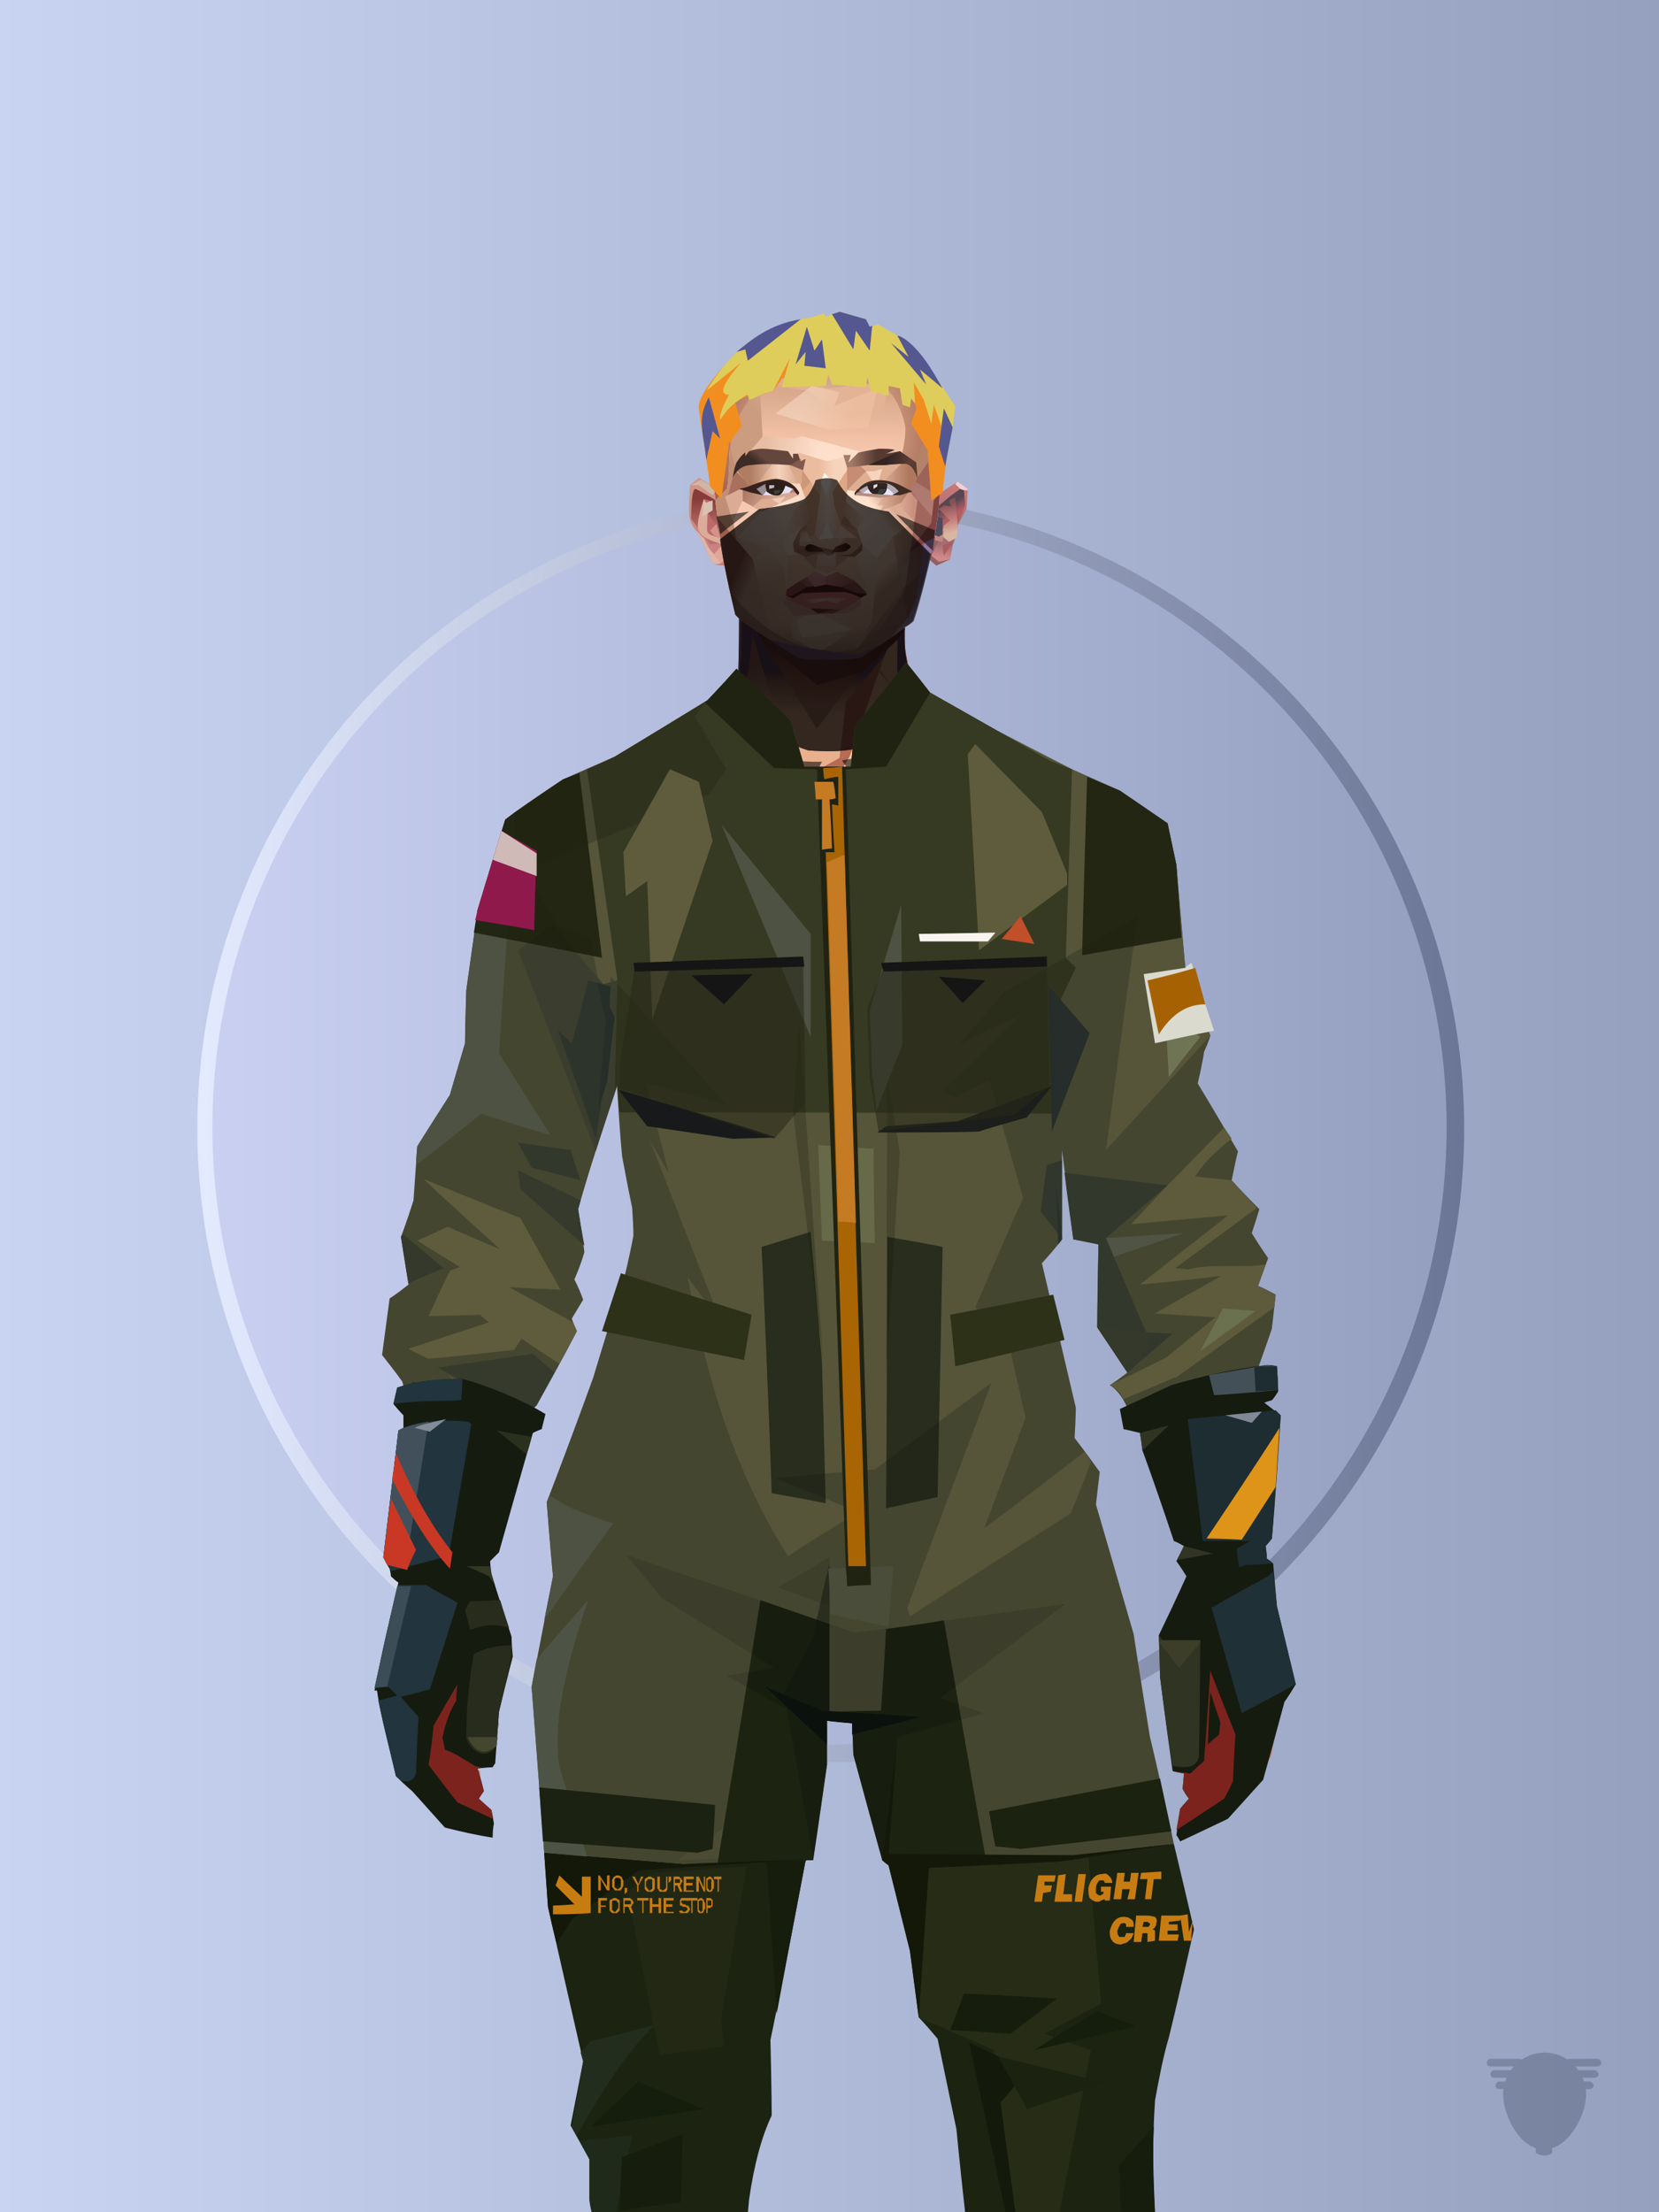 <?xml version="1.0" encoding="UTF-8"?><svg width="1320px" height="1760px" viewBox="0 0 1320 1760" version="1.1" xmlns="http://www.w3.org/2000/svg" xmlns:xlink="http://www.w3.org/1999/xlink"><defs><linearGradient x1="0%" y1="41%" x2="100%" y2="41%" id="id-30352"><stop stop-color="#C8D4F2" offset="0%"></stop><stop stop-color="#94A0BE" offset="100%"></stop></linearGradient><linearGradient x1="0%" y1="50%" x2="100%" y2="50%" id="id-30353"><stop stop-color="#E4EBFF" offset="0%"></stop><stop stop-color="#6A7595" offset="100%"></stop></linearGradient><filter width="106%" height="106%" x="-3%" y="-3%" id="id-30354" filterUnits="objectBoundingBox"><feGaussianBlur in="SourceGraphic" stdDeviation="10"></feGaussianBlur></filter><linearGradient x1="0%" y1="50%" x2="100%" y2="50%" id="id-30355"><stop stop-color="#C9D0F1" offset="0%"></stop><stop stop-color="#949FC0" offset="100%"></stop></linearGradient></defs><g stroke="none" stroke-width="1" fill="none" id="id-30356" fill-rule="evenodd"><g id="id-30357"><rect fill="url(#id-30352)" width="1320" height="1760" x="0" y="0" id="id-30358"></rect><circle cx="661" cy="898" r="504" fill="url(#id-30353)" id="id-30359" filter="url(#id-30354)"></circle><circle cx="660" cy="897" r="491" fill="url(#id-30355)" id="id-30359"></circle></g></g><defs><linearGradient x1="50%" y1="6%" x2="50%" y2="100%" id="id-110216"><stop stop-color="#AC705D" offset="0%"></stop><stop stop-color="#FFDDBC" offset="8%"></stop><stop stop-color="#E9AF8E" offset="20%"></stop><stop stop-color="#E7AD8D" offset="34%"></stop><stop stop-color="#D4856F" offset="71%"></stop><stop stop-color="#C37F6D" offset="100%"></stop></linearGradient><linearGradient x1="50%" y1="-10%" x2="50%" y2="84%" id="id-110217"><stop stop-color="#E0A582" offset="0%"></stop><stop stop-color="#F6C49E" offset="49%"></stop><stop stop-color="#D09479" offset="100%"></stop></linearGradient><linearGradient x1="57%" y1="50%" x2="47%" y2="56%" id="id-110218"><stop stop-color="#E2AD9F" offset="0%"></stop><stop stop-color="#B46D61" offset="100%"></stop></linearGradient><linearGradient x1="45%" y1="35%" x2="55%" y2="47%" id="id-110219"><stop stop-color="#E9AC94" offset="0%"></stop><stop stop-color="#C37F6D" offset="100%"></stop></linearGradient><linearGradient x1="54%" y1="31%" x2="47%" y2="81%" id="id-110220"><stop stop-color="#E7AE8D" offset="0%"></stop><stop stop-color="#D8997B" offset="20%"></stop><stop stop-color="#DFA083" offset="71%"></stop><stop stop-color="#C5816D" offset="81%"></stop><stop stop-color="#BC7665" offset="100%"></stop></linearGradient><linearGradient x1="43%" y1="38%" x2="54%" y2="44%" id="id-110221"><stop stop-color="#E0A384" offset="0%"></stop><stop stop-color="#DDA081" offset="100%"></stop></linearGradient><linearGradient x1="46%" y1="26%" x2="59%" y2="75%" id="id-110222"><stop stop-color="#FFDBB9" offset="0%"></stop><stop stop-color="#D7917A" offset="100%"></stop></linearGradient><linearGradient x1="50%" y1="41%" x2="49%" y2="66%" id="id-110223"><stop stop-color="#6A4862" offset="0%"></stop><stop stop-color="#A76F5B" offset="27%"></stop><stop stop-color="#E9B090" offset="100%"></stop></linearGradient><linearGradient x1="63%" y1="4%" x2="25%" y2="77%" id="id-110224"><stop stop-color="#FFF1DE" offset="0%"></stop><stop stop-color="#FFEED9" offset="56%"></stop><stop stop-color="#E3AA88" offset="100%"></stop></linearGradient><linearGradient x1="50%" y1="23%" x2="41%" y2="77%" id="id-110225"><stop stop-color="#73332E" offset="0%"></stop><stop stop-color="#B77E68" offset="100%"></stop></linearGradient><linearGradient x1="47%" y1="22%" x2="55%" y2="89%" id="id-110226"><stop stop-color="#A06555" offset="0%"></stop><stop stop-color="#FAD5B9" offset="100%"></stop></linearGradient><linearGradient x1="86%" y1="87%" x2="12%" y2="66%" id="id-110227"><stop stop-color="#DEA186" offset="0%"></stop><stop stop-color="#CB8C76" offset="100%"></stop></linearGradient><linearGradient x1="71%" y1="11%" x2="50%" y2="100%" id="id-110228"><stop stop-color="#BE7D66" offset="0%" stop-opacity="0"></stop><stop stop-color="#F1BD9B" offset="100%"></stop></linearGradient><linearGradient x1="66%" y1="46%" x2="56%" y2="43%" id="id-110229"><stop stop-color="#CD8D78" offset="0%"></stop><stop stop-color="#BB786D" offset="100%"></stop></linearGradient><linearGradient x1="100%" y1="41%" x2="50%" y2="63%" id="id-110230"><stop stop-color="#6A2B27" offset="0%"></stop><stop stop-color="#743C3A" offset="100%"></stop></linearGradient><linearGradient x1="69%" y1="20%" x2="50%" y2="99%" id="id-110231"><stop stop-color="#CF8F7A" offset="0%"></stop><stop stop-color="#DD9E87" offset="100%"></stop></linearGradient><linearGradient x1="36%" y1="20%" x2="57%" y2="81%" id="id-110232"><stop stop-color="#F1BA97" offset="0%"></stop><stop stop-color="#EFB795" offset="100%"></stop></linearGradient><linearGradient x1="26%" y1="83%" x2="92%" y2="50%" id="id-110233"><stop stop-color="#FFD3AD" offset="0%"></stop><stop stop-color="#FFD3AF" offset="100%" stop-opacity="0"></stop></linearGradient><linearGradient x1="17%" y1="56%" x2="85%" y2="45%" id="id-110234"><stop stop-color="#FFEBD1" offset="0%" stop-opacity="0"></stop><stop stop-color="#FFE9D0" offset="52%"></stop><stop stop-color="#FCCEAD" offset="100%"></stop></linearGradient><linearGradient x1="17%" y1="24%" x2="74%" y2="87%" id="id-110235"><stop stop-color="#FFEDD8" offset="0%"></stop><stop stop-color="#DCA181" offset="100%"></stop></linearGradient><linearGradient x1="26%" y1="42%" x2="80%" y2="75%" id="id-110236"><stop stop-color="#FFF1DD" offset="0%"></stop><stop stop-color="#FFD4B1" offset="100%" stop-opacity="0"></stop></linearGradient><linearGradient x1="29%" y1="56%" x2="77%" y2="50%" id="id-110237"><stop stop-color="#FFEBD4" offset="0%"></stop><stop stop-color="#FEDAB7" offset="100%"></stop></linearGradient><linearGradient x1="74%" y1="24%" x2="34%" y2="74%" id="id-110238"><stop stop-color="#BA8469" offset="0%"></stop><stop stop-color="#E9AF8F" offset="0%"></stop><stop stop-color="#FFCFA8" offset="100%"></stop></linearGradient><linearGradient x1="66%" y1="100%" x2="40%" y2="0%" id="id-110239"><stop stop-color="#FAC5A3" offset="0%"></stop><stop stop-color="#FFF5E6" offset="46%"></stop><stop stop-color="#FAC8A2" offset="100%"></stop></linearGradient><linearGradient x1="52%" y1="13%" x2="59%" y2="75%" id="id-110240"><stop stop-color="#D68D79" offset="0%"></stop><stop stop-color="#EEAE91" offset="100%"></stop></linearGradient><linearGradient x1="28%" y1="76%" x2="73%" y2="20%" id="id-110241"><stop stop-color="#F0B294" offset="0%"></stop><stop stop-color="#D28271" offset="67%"></stop><stop stop-color="#DF9880" offset="100%"></stop></linearGradient><linearGradient x1="50%" y1="0%" x2="50%" y2="100%" id="id-110242"><stop stop-color="#DB957F" offset="0%"></stop><stop stop-color="#9A4F4B" offset="100%"></stop></linearGradient><linearGradient x1="66%" y1="59%" x2="24%" y2="66%" id="id-110243"><stop stop-color="#DEA07F" offset="0%"></stop><stop stop-color="#FCC8A5" offset="100%"></stop></linearGradient><linearGradient x1="41%" y1="11%" x2="64%" y2="63%" id="id-110244"><stop stop-color="#FFE6D6" offset="0%"></stop><stop stop-color="#DA957E" offset="100%"></stop></linearGradient><linearGradient x1="19%" y1="58%" x2="66%" y2="43%" id="id-110245"><stop stop-color="#FFEBD4" offset="0%"></stop><stop stop-color="#FFD1AA" offset="100%"></stop></linearGradient><linearGradient x1="73%" y1="50%" x2="30%" y2="53%" id="id-110246"><stop stop-color="#FFD1AB" offset="0%"></stop><stop stop-color="#FFF6E4" offset="100%"></stop></linearGradient><linearGradient x1="31%" y1="0%" x2="50%" y2="100%" id="id-110247"><stop stop-color="#FFF1E3" offset="0%"></stop><stop stop-color="#FFEADA" offset="100%"></stop></linearGradient><linearGradient x1="29%" y1="43%" x2="65%" y2="100%" id="id-110248"><stop stop-color="#FFE9D4" offset="0%"></stop><stop stop-color="#FECFB1" offset="100%"></stop></linearGradient><linearGradient x1="13%" y1="78%" x2="84%" y2="50%" id="id-110249"><stop stop-color="#F4BA9A" offset="0%"></stop><stop stop-color="#E2A086" offset="100%"></stop></linearGradient><linearGradient x1="50%" y1="0%" x2="36%" y2="100%" id="id-110250"><stop stop-color="#FFEBD4" offset="0%"></stop><stop stop-color="#FFDDC6" offset="100%"></stop></linearGradient><linearGradient x1="50%" y1="28%" x2="64%" y2="55%" id="id-110251"><stop stop-color="#FFE7CD" offset="0%"></stop><stop stop-color="#FFDDC0" offset="100%"></stop></linearGradient><linearGradient x1="40%" y1="55%" x2="62%" y2="71%" id="id-110252"><stop stop-color="#DCA17F" offset="0%"></stop><stop stop-color="#FAC5A0" offset="100%"></stop></linearGradient><linearGradient x1="9%" y1="37%" x2="88%" y2="55%" id="id-110253"><stop stop-color="#E3A889" offset="0%"></stop><stop stop-color="#B36F5F" offset="100%"></stop></linearGradient><linearGradient x1="62%" y1="19%" x2="50%" y2="100%" id="id-110254"><stop stop-color="#E0A686" offset="0%"></stop><stop stop-color="#BF7C68" offset="100%"></stop></linearGradient><linearGradient x1="45%" y1="18%" x2="51%" y2="67%" id="id-110255"><stop stop-color="#FFE5D3" offset="0%"></stop><stop stop-color="#F5C3A0" offset="100%"></stop></linearGradient><linearGradient x1="50%" y1="0%" x2="50%" y2="100%" id="id-110256"><stop stop-color="#F9CCB7" offset="0%"></stop><stop stop-color="#E7AD8A" offset="100%"></stop></linearGradient><linearGradient x1="45%" y1="50%" x2="58%" y2="50%" id="id-110257"><stop stop-color="#DFA288" offset="0%"></stop><stop stop-color="#FACBB3" offset="100%"></stop></linearGradient><linearGradient x1="33%" y1="74%" x2="77%" y2="42%" id="id-110258"><stop stop-color="#CE937B" offset="0%"></stop><stop stop-color="#EAB89D" offset="100%"></stop></linearGradient><linearGradient x1="63%" y1="59%" x2="38%" y2="59%" id="id-110259"><stop stop-color="#D89A80" offset="0%"></stop><stop stop-color="#ECBA9E" offset="100%"></stop></linearGradient><linearGradient x1="50%" y1="0%" x2="50%" y2="100%" id="id-110260"><stop stop-color="#D08C74" offset="0%"></stop><stop stop-color="#DF9A83" offset="100%"></stop></linearGradient><linearGradient x1="47%" y1="47%" x2="53%" y2="50%" id="id-110261"><stop stop-color="#FDE1CD" offset="0%"></stop><stop stop-color="#D68F79" offset="100%"></stop></linearGradient><linearGradient x1="50%" y1="0%" x2="50%" y2="100%" id="id-110262"><stop stop-color="#E29A83" offset="0%"></stop><stop stop-color="#DD947E" offset="100%"></stop></linearGradient><linearGradient x1="50%" y1="0%" x2="53%" y2="50%" id="id-110263"><stop stop-color="#DD9785" offset="0%"></stop><stop stop-color="#F3D9C6" offset="100%"></stop></linearGradient><linearGradient x1="0%" y1="55%" x2="99%" y2="55%" id="id-110264"><stop stop-color="#DFA59A" offset="0%"></stop><stop stop-color="#D3938D" offset="100%"></stop></linearGradient><linearGradient x1="50%" y1="0%" x2="50%" y2="100%" id="id-110265"><stop stop-color="#F0CAB1" offset="0%"></stop><stop stop-color="#DC907E" offset="100%"></stop></linearGradient><linearGradient x1="49%" y1="20%" x2="52%" y2="96%" id="id-110266"><stop stop-color="#DD9285" offset="0%"></stop><stop stop-color="#D88D79" offset="100%"></stop></linearGradient><linearGradient x1="50%" y1="0%" x2="50%" y2="100%" id="id-110267"><stop stop-color="#86363E" offset="0%"></stop><stop stop-color="#B46A5D" offset="100%"></stop></linearGradient><linearGradient x1="33%" y1="47%" x2="59%" y2="56%" id="id-110268"><stop stop-color="#F6BD9D" offset="0%"></stop><stop stop-color="#D48673" offset="100%"></stop></linearGradient></defs><g transform=" translate(304,473)" id="id-110269"><polygon points="174 662 139 824 137 906 146 1082 171 1154 176 1211 174 1230 175 1284 287 1284 284 1265 308 1195 306 1124 345 952 343 912 353 879 362 881 371 877 383 904 391 970 434 1079 457 1202 475 1252 475 1284 596 1284 600 1225 591 1146 609 1103 612 997 596 842 545 671 539 640 528 606 531 569 509 498 522 403 539 360 539 348 563 464 576 498 585 574 637 704 646 760 646 778 626 822 624 853 631 879 629 901 632 920 637 931 647 931 657 920 655 877 659 867 670 874 672 899 676 903 667 923 644 934 643 945 666 939 664 948 643 960 640 982 657 971 674 969 690 945 701 933 704 926 707 923 713 892 718 871 704 832 696 786 703 768 693 725 693 521 652 425 629 282 626 203 612 175 567 156 548 141 530 139 479 114 422 73 416 42 415 1 285 0 284 73 279 83 242 114 196 137 171 139 155 156 108 175 91 228 91 287 68 431 30 516 23 602 28 725 16 764 21 782 0 874 18 932 49 968 59 970 83 982 83 965 78 960 57 949 55 941 78 948 78 936 66 929 53 923 45 906 51 875 61 866 66 877 63 922 75 927 86 925 93 899 90 877 96 856 96 824 75 778 77 738 108 637 139 562 142 495 159 458 180 358 199 403 203 461 211 504 188 564 191 608" fill="url(#id-110216)" id="id-110270"></polygon><polygon points="91 287 68 431 30 516 23 602 72 688 117 614 98 452 109 469 123 336 102 372 109 294 88 309 109 285" fill="url(#id-110217)" id="id-110270"></polygon><polygon points="383 906 391 972 434 1081 457 1204 475 1254 475 1287 596 1287 600 1226 591 1148 609 1105 612 999 602 904 584 908 584 846 535 683 456 705 382 878" fill="url(#id-110218)" id="id-110270"></polygon><polygon points="137 907 146 1083 171 1156 176 1212 174 1232 175 1286 175 1287 287 1287 284 1266 308 1197 306 1126 345 954 343 923 293 814 263 724 247 711" fill="url(#id-110219)" id="id-110270"></polygon><polygon points="545 673 539 641 528 608 531 571 509 500 522 405 539 361 539 350 563 465 576 500 601 540 660 491 688 529 652 427 629 283 626 205 612 177 568 157 548 142 530 141 479 116 422 75 416 44 415 3 360 3 360 715 462 724" fill="url(#id-110220)" id="id-110270"></polygon><polygon points="83 984 59 972 49 970 21 932 19 903 7 879 0 874 11 824 38 786 38 814 56 786 78 800 91 822 83 879 69 882 63 855 51 877 45 908 47 930 37 930 50 938 53 954 49 960 56 956 83 973" fill="#E4AB86" id="id-110275"></polygon><polygon points="66 855 69 882 63 855 51 877 45 908 42 870 58 825" fill="url(#id-110221)" id="id-110275"></polygon><polygon points="83 879 69 882 70 868" fill="#FFD6BA" id="id-110275"></polygon><polygon points="481 376 513 349 558 291 522 368" fill="#BD9394" id="id-110278"></polygon><polygon points="313 697 260 560 246 448 259 424 355 408 361 366 317 404 285 409 267 378 313 343 394 351 431 378 420 404 368 399 371 404 449 421 466 441 449 510 466 547 406 697 358 717" fill="url(#id-110222)" id="id-110279"></polygon><polygon points="410 90 430 82 423 76 416 45 416 7 286 9 286 48 283 76 278 86 244 114 195 139 366 139 390 70 410 26" fill="url(#id-110223)" id="id-110280"></polygon><polygon points="182 180 133 231 97 289 97 231 113 182 165 159" fill="url(#id-110224)" id="id-110281"></polygon><polygon points="346 107 384 55 409 31 414 23 299 31" fill="url(#id-110225)" id="id-110282"></polygon><polygon points="287 93 295 32 323 129" fill="url(#id-110226)" id="id-110283"></polygon><polygon points="336 139 314 151 270 146 224 139" fill="#FEF6E3" id="id-110284"></polygon><polygon points="410 84 409 136 461 129" fill="url(#id-110227)" id="id-110285"></polygon><polygon points="173 246 167 286 191 351 263 386 328 330 359 330 359 152 348 139 336 139 309 152" fill="url(#id-110228)" id="id-110286"></polygon><polygon points="464 159 516 190 500 159" fill="url(#id-110229)" id="id-110287"></polygon><polygon points="302 36 346 72 382 62 409 37 416 28 416 13" fill="url(#id-110230)" id="id-110288"></polygon><polygon points="263 151 191 202 219 151" fill="#EFB795" id="id-110289"></polygon><polygon points="154 206 170 170 122 188" fill="#FFFCF1" id="id-110290"></polygon><polygon points="358 285 344 299 323 318 305 354 358 345 354 305" fill="url(#id-110231)" id="id-110291"></polygon><polygon points="260 361 265 387 203 371 191 347" fill="#C4846D" id="id-110292"></polygon><polygon points="198 362 181 359 167 284" fill="#8D4146" id="id-110293"></polygon><polygon points="477 341 477 335 488 326 496 325 509 338 496 348 485 354" fill="#A86056" id="id-110294"></polygon><polygon points="314 151 342 220 317 293 237 351 209 318 172 251 185 205 270 146" fill="url(#id-110232)" id="id-110295"></polygon><polygon points="314 151 330 238 209 318 172 251 185 205 270 146" fill="url(#id-110233)" id="id-110295"></polygon><polygon points="314 151 350 205 220 227 185 205 270 146" fill="url(#id-110234)" opacity="0.369" id="id-110295"></polygon><polygon points="211 335 223 322 242 327 244 332 235 353 213 349" fill="#C48172" id="id-110298"></polygon><polygon points="224 339 226 342 226 345 222 349 235 350 242 333 230 338 227 335" fill="#D4ACC2" id="id-110299"></polygon><polygon points="488 343 491 347 486 351 479 338 489 327 495 327 493 336" fill="#C7878D" id="id-110300"></polygon><polygon points="485 339 488 343 493 337" fill="#EDB596" id="id-110301"></polygon><polygon points="359 162 359 291 406 325 455 347 529 267 463 182 415 166" fill="url(#id-110235)" id="id-110302"></polygon><polygon points="359 178 359 281 391 302 391 249 489 270 461 189 415 166" fill="url(#id-110236)" id="id-110302"></polygon><polygon points="359 178 359 219 472 220 461 189 415 166 371 163" fill="url(#id-110237)" id="id-110302"></polygon><polygon points="358 178 372 168 440 156 413 137 378 158 411 80 396 60 358 146" fill="url(#id-110238)" id="id-110305"></polygon><polygon points="346 140 358 152 372 129 400 48 369 86 364 130" fill="#B66B53" id="id-110306"></polygon><polygon points="591 281 601 226 559 159 514 159 523 138 499 156 571 263" fill="url(#id-110239)" id="id-110307"></polygon><polygon points="609 298 626 332 629 285 627 227 614 207 617 251" fill="#C6CBE5" id="id-110308"></polygon><polygon points="554 159 567 157 612 177 614 192 579 175 603 207 601 226" fill="#F6BF9D" id="id-110309"></polygon><polygon points="641 823 648 826 697 896 713 873 682 781" fill="url(#id-110240)" id="id-110310"></polygon><polygon points="625 840 700 762 688 738 679 784 648 776 626 822" fill="url(#id-110241)" id="id-110310"></polygon><polygon points="648 862 648 845 661 825 661 870 654 878 657 922 652 929 637 929 632 914 632 893 632 877 644 888" fill="#B06559" id="id-110312"></polygon><polygon points="554 375 577 333 607 451 594 508 568 462" fill="#F9C3AD" id="id-110313"></polygon><polygon points="623 326 643 425 633 431 693 523 652 427 636 326 625 315" fill="#BDBBDB" id="id-110314"></polygon><polygon points="628 274 638 339 623 314" fill="#B3838B" id="id-110315"></polygon><polygon points="693 523 695 567 685 525 618 416 633 431" fill="#B46B5B" id="id-110316"></polygon><polygon points="640 463 599 539 601 571 634 655 646 703 650 754 658 640 660 491" fill="#F7BF9B" id="id-110317"></polygon><polygon points="610 531 648 646 652 546 638 479" fill="#FFDDC8" id="id-110317"></polygon><polygon points="693 748 677 730 677 700 660 491 685 525 691 552 684 727" fill="url(#id-110242)" id="id-110319"></polygon><polygon points="691 746 703 768 693 727 695 567 691 551 683 727" fill="#BCCBEA" id="id-110320"></polygon><polygon points="260 559 310 683 355 716 263 713 238 685 195 582" fill="url(#id-110243)" id="id-110321"></polygon><polygon points="637 931 636 919 639 914 653 914 653 922 651 929 648 931 644 933" fill="#D58F78" id="id-110322"></polygon><polygon points="637 861 637 882 641 890 653 886 649 861" fill="#E19C83" id="id-110323"></polygon><polygon points="691 871 693 912 688 936 669 956 671 965 696 924 696 909 705 877" fill="#934D3C" id="id-110324"></polygon><polygon points="703 768 684 788 693 837 712 873 702 908 701 933 707 925 718 873 704 834 697 788" fill="#BD7462" id="id-110325"></polygon><polygon points="667 939 643 946 644 934 657 928 667 922 676 903 672 899 670 874 660 870 660 854 671 867 680 873 680 902 677 920" fill="#B3665B" id="id-110326"></polygon><polygon points="361 510 359 634 426 561 420 535" fill="url(#id-110244)" opacity="0.626" id="id-110327"></polygon><polygon points="319 403 289 399 268 380 313 343 361 348 362 372" fill="url(#id-110245)" id="id-110328"></polygon><polygon points="171 141 168 151 180 151 204 139 196 138" fill="url(#id-110246)" id="id-110329"></polygon><polygon points="359 308 362 360 382 334" fill="#FFE9D9" opacity="0.625" id="id-110330"></polygon><polygon points="360 546 360 584 387 551 374 540" fill="url(#id-110247)" opacity="0.626" id="id-110331"></polygon><polygon points="346 542 360 547 373 540 360 534" fill="#B36A64" id="id-110332"></polygon><polygon points="325 545 277 503 259 561 308 579" fill="url(#id-110248)" opacity="0.758" id="id-110333"></polygon><polygon points="389 499 460 467 449 510 404 520" fill="url(#id-110249)" id="id-110334"></polygon><polygon points="364 491 361 403 420 428" fill="url(#id-110250)" opacity="0.758" id="id-110335"></polygon><polygon points="262 446 333 446 323 469 279 492" fill="url(#id-110251)" opacity="0.758" id="id-110336"></polygon><polygon points="259 425 279 496 259 561 236 528 213 443 227 425 243 447" fill="url(#id-110252)" id="id-110337"></polygon><polygon points="412 343 444 374 466 383 499 351 447 354 416 339" fill="url(#id-110253)" id="id-110338"></polygon><polygon points="164 252 163 278 128 284" fill="#C88574" id="id-110339"></polygon><polygon points="58 478 88 441 88 416 69 430 66 456" fill="url(#id-110254)" id="id-110340"></polygon><polygon points="76 684 69 634 61 517 89 474 111 569" fill="url(#id-110255)" id="id-110341"></polygon><polygon points="53 489 47 539 69 635 76 684 53 760 40 781 16 766 28 727 23 604 28 544" fill="url(#id-110256)" id="id-110342"></polygon><polygon points="136 452 127 497 153 460 177 340 170 300" fill="#D89A7F" id="id-110343"></polygon><polygon points="181 359 159 460 143 497 142 514 123 532 109 514 108 490 127 497 153 460 177 340" fill="#C28071" id="id-110343"></polygon><polygon points="38 747 28 772 38 788 44 772" fill="#F4B89A" id="id-110345"></polygon><polygon points="359 379 342 413 361 444 377 417" fill="url(#id-110257)" id="id-110346"></polygon><polygon points="196 581 260 561 229 519" fill="url(#id-110258)" id="id-110347"></polygon><polygon points="74 929 66 925 69 909 78 905 86 912 83 928" fill="url(#id-110259)" id="id-110348"></polygon><polygon points="20 903 7 880 21 851 28 871" fill="#D99C7E" id="id-110349"></polygon><polygon points="218 1123 203 1040 191 913 171 1090 182 1169 230 1208 261 1237 270 1213 234 1175 212 1157 272 1191 281 1169" fill="url(#id-110260)" opacity="0.808" id="id-110350"></polygon><polygon points="182 1207 181 1155 213 1106 236 1166 230 1210" fill="#EBAC8E" id="id-110351"></polygon><polygon points="187 902 211 1137 227 1161 275 1187 299 1137 272 1009 299 918 269 791 211 836" fill="url(#id-110261)" id="id-110352"></polygon><polygon points="288 1079 311 1040 311 942 295 903 264 1019 275 1188 301 1137" fill="url(#id-110262)" id="id-110353"></polygon><polygon points="584 908 604 1008 608 1106 614 998 599 887" fill="#CEDAFA" id="id-110354"></polygon><polygon points="430 886 488 1140 535 1115 561 925 566 886 536 816 500 786" fill="url(#id-110263)" opacity="0.792" id="id-110355"></polygon><polygon points="581 921 588 1011 584 1112 576 1162 544 1046 566 886" fill="url(#id-110264)" id="id-110356"></polygon><polygon points="561 1247 518 1200 472 1112 494 931 505 931 594 1188 579 1244" fill="url(#id-110265)" id="id-110357"></polygon><polygon points="531 1221 539 1263 536 1269 516 1287 509 1287 500 1263 513 1199 488 1226 462 1170 472 1101 427 1010 398 877 469 771 518 739 536 818 500 787 433 890 477 1078 534 1212" fill="url(#id-110266)" id="id-110358"></polygon><polygon points="321 1058 284 852 258 721 266 733 371 879 362 883 354 881 343 914 345 954" fill="#D38B73" id="id-110359"></polygon><polygon points="429 1068 424 875 536 705 454 704 380 865 384 906 391 972" fill="#CD887E" opacity="0.394" id="id-110360"></polygon><polygon points="175 1262 194 1287 206 1287 225 1226 213 1249 175 1221 174 1232" fill="#EEAF93" id="id-110361"></polygon><polygon points="528 1227 554 1234 569 1169 549 1168" fill="#EBB5A6" id="id-110362"></polygon><polygon points="546 678 545 672 539 641 528 608 531 571 509 500 522 405 539 361 539 350 547 389 542 330 558 289 517 369 528 369 517 411 499 442 509 465 488 531 507 525 522 585 449 724" fill="url(#id-110267)" id="id-110270"></polygon><polygon points="402 722 490 609 522 585 449 723" fill="#D38673" id="id-110364"></polygon><polygon points="174 664 139 826 137 907 139 937 238 690 352 886 354 881 362 883 371 879 383 906 471 773 548 712 596 844 545 673 539 641 478 697 449 723 278 705 232 657 188 566 191 610" fill="url(#id-110268)" id="id-110270"></polygon><polygon points="189 616 211 620 190 586 190 609" fill="#C4846D" id="id-110366"></polygon><polygon points="139 836 225 709 167 697 139 826" fill="#E2A58B" id="id-110367"></polygon><polygon points="518 734 596 843 547 678" fill="#D0816E" id="id-110368"></polygon><polygon points="415 778 447 726 314 744 329 762" fill="#CE8B73" opacity="0.520" id="id-110270"></polygon><polygon points="411 685 463 666 456 573" fill="#A05A5C" id="id-110370"></polygon></g><defs><linearGradient x1="53%" y1="5%" x2="47%" y2="91%" id="id-110982"><stop stop-color="#C67878" offset="0%"></stop><stop stop-color="#A26C74" offset="82%"></stop><stop stop-color="#D18888" offset="100%"></stop></linearGradient><linearGradient x1="62%" y1="61%" x2="50%" y2="36%" id="id-110983"><stop stop-color="#B15E5F" offset="0%"></stop><stop stop-color="#564753" offset="100%"></stop></linearGradient><linearGradient x1="50%" y1="13%" x2="57%" y2="81%" id="id-110984"><stop stop-color="#885154" offset="0%"></stop><stop stop-color="#C27A7A" offset="52%"></stop><stop stop-color="#D8B7A1" offset="100%"></stop></linearGradient><linearGradient x1="50%" y1="0%" x2="54%" y2="88%" id="id-110985"><stop stop-color="#D19787" offset="0%"></stop><stop stop-color="#C8807E" offset="100%"></stop></linearGradient><linearGradient x1="36%" y1="75%" x2="36%" y2="18%" id="id-110986"><stop stop-color="#BB6F6B" offset="0%"></stop><stop stop-color="#863C39" offset="100%"></stop></linearGradient><linearGradient x1="50%" y1="2%" x2="48%" y2="96%" id="id-110987"><stop stop-color="#EAD0BC" offset="0%"></stop><stop stop-color="#CB9B7F" offset="11%"></stop><stop stop-color="#F2C1A5" offset="33%"></stop><stop stop-color="#FFE2D3" offset="58%"></stop><stop stop-color="#E9BB9E" offset="93%"></stop><stop stop-color="#C3957F" offset="100%"></stop></linearGradient><linearGradient x1="62%" y1="37%" x2="30%" y2="59%" id="id-110988"><stop stop-color="#E4B395" offset="0%"></stop><stop stop-color="#CB9C80" offset="100%"></stop></linearGradient><linearGradient x1="12%" y1="48%" x2="58%" y2="51%" id="id-110989"><stop stop-color="#E7BEA3" offset="0%"></stop><stop stop-color="#FEDFCC" offset="100%"></stop></linearGradient><linearGradient x1="76%" y1="54%" x2="27%" y2="47%" id="id-110990"><stop stop-color="#F2C4A7" offset="0%"></stop><stop stop-color="#F6DCC5" offset="100%"></stop></linearGradient><radialGradient cx="50%" cy="59%" r="65%" id="id-110991" fx="50%" fy="59%" gradientTransform=" translate(0.500,0.593) scale(0.791,1) rotate(-143) translate(-0.500,-0.593)"><stop stop-color="#F0D7BF" offset="0%"></stop><stop stop-color="#C38F74" offset="66%"></stop><stop stop-color="#A46254" offset="100%"></stop></radialGradient><linearGradient x1="69%" y1="50%" x2="50%" y2="60%" id="id-110992"><stop stop-color="#DBAB94" offset="0%"></stop><stop stop-color="#FFE3CE" offset="100%"></stop></linearGradient><radialGradient cx="50%" cy="50%" r="44%" id="id-110993" fx="50%" fy="50%" gradientTransform=" translate(0.500,0.500) scale(0.696,1) rotate(-57) scale(1,3) translate(-0.500,-0.500)"><stop stop-color="#B37864" offset="0%" stop-opacity="0"></stop><stop stop-color="#EFD3BC" offset="100%"></stop></radialGradient><linearGradient x1="0%" y1="58%" x2="50%" y2="58%" id="id-110994"><stop stop-color="#E4B69F" offset="0%"></stop><stop stop-color="#C88F7C" offset="100%"></stop></linearGradient><linearGradient x1="49%" y1="83%" x2="53%" y2="51%" id="id-110995"><stop stop-color="#C6938B" offset="0%"></stop><stop stop-color="#945A53" offset="100%"></stop></linearGradient><linearGradient x1="66%" y1="68%" x2="19%" y2="50%" id="id-110996"><stop stop-color="#D4A995" offset="0%"></stop><stop stop-color="#A9705C" offset="100%"></stop></linearGradient><linearGradient x1="48%" y1="37%" x2="33%" y2="25%" id="id-110997"><stop stop-color="#DDAF94" offset="0%"></stop><stop stop-color="#9D5D51" offset="100%"></stop></linearGradient><linearGradient x1="46%" y1="6%" x2="50%" y2="50%" id="id-110998"><stop stop-color="#F5D3B9" offset="0%"></stop><stop stop-color="#E7BA9D" offset="100%"></stop></linearGradient><linearGradient x1="50%" y1="33%" x2="57%" y2="50%" id="id-110999"><stop stop-color="#F9D2B7" offset="0%"></stop><stop stop-color="#D0A086" offset="100%"></stop></linearGradient><linearGradient x1="50%" y1="26%" x2="42%" y2="54%" id="id-111000"><stop stop-color="#875053" offset="0%"></stop><stop stop-color="#81534D" offset="100%" stop-opacity="0.569"></stop></linearGradient><linearGradient x1="46%" y1="100%" x2="55%" y2="55%" id="id-111001"><stop stop-color="#C4AED2" offset="0%"></stop><stop stop-color="#9276A6" offset="100%"></stop></linearGradient><linearGradient x1="54%" y1="12%" x2="47%" y2="56%" id="id-111002"><stop stop-color="#A46151" offset="0%"></stop><stop stop-color="#9370A0" offset="100%"></stop></linearGradient><linearGradient x1="50%" y1="0%" x2="50%" y2="100%" id="id-111003"><stop stop-color="#F4D2BF" offset="0%"></stop><stop stop-color="#E8B399" offset="100%"></stop></linearGradient><linearGradient x1="5%" y1="65%" x2="100%" y2="65%" id="id-111004"><stop stop-color="#FCD9C4" offset="0%"></stop><stop stop-color="#E0A88C" offset="28%"></stop><stop stop-color="#DEA786" offset="67%"></stop><stop stop-color="#FFE3D1" offset="100%"></stop></linearGradient><linearGradient x1="66%" y1="91%" x2="52%" y2="64%" id="id-111005"><stop stop-color="#D9A98F" offset="0%"></stop><stop stop-color="#DEA786" offset="100%"></stop></linearGradient><linearGradient x1="70%" y1="50%" x2="41%" y2="50%" id="id-111006"><stop stop-color="#F6D4BC" offset="0%"></stop><stop stop-color="#EBBCA0" offset="100%"></stop></linearGradient><linearGradient x1="100%" y1="50%" x2="0%" y2="50%" id="id-111007"><stop stop-color="#F1C4A8" offset="0%"></stop><stop stop-color="#FFE3D4" offset="48%"></stop><stop stop-color="#F5CAB4" offset="100%"></stop></linearGradient><linearGradient x1="38%" y1="14%" x2="50%" y2="79%" id="id-111008"><stop stop-color="#D29A7E" offset="0%"></stop><stop stop-color="#B37B6D" offset="100%"></stop></linearGradient><linearGradient x1="3%" y1="0%" x2="50%" y2="66%" id="id-111009"><stop stop-color="#D8A88D" offset="0%"></stop><stop stop-color="#F9D3BD" offset="100%"></stop></linearGradient><linearGradient x1="17%" y1="40%" x2="69%" y2="60%" id="id-111010"><stop stop-color="#40241E" offset="0%"></stop><stop stop-color="#703832" offset="100%"></stop></linearGradient><linearGradient x1="100%" y1="50%" x2="16%" y2="64%" id="id-111011"><stop stop-color="#351E1C" offset="0%"></stop><stop stop-color="#843F3B" offset="100%"></stop></linearGradient><linearGradient x1="22%" y1="62%" x2="87%" y2="62%" id="id-111012"><stop stop-color="#B07C62" offset="0%"></stop><stop stop-color="#D3A790" offset="43%"></stop><stop stop-color="#DAA88A" offset="100%"></stop></linearGradient><linearGradient x1="13%" y1="69%" x2="100%" y2="69%" id="id-111013"><stop stop-color="#D8A88B" offset="0%"></stop><stop stop-color="#F5D2BC" offset="48%"></stop><stop stop-color="#DAA88A" offset="100%"></stop></linearGradient><linearGradient x1="0%" y1="65%" x2="78%" y2="65%" id="id-111014"><stop stop-color="#E4B7A1" offset="0%"></stop><stop stop-color="#AF785E" offset="100%"></stop></linearGradient><linearGradient x1="50%" y1="42%" x2="33%" y2="50%" id="id-111015"><stop stop-color="#65463C" offset="0%"></stop><stop stop-color="#3C2B26" offset="100%"></stop></linearGradient><linearGradient x1="11%" y1="36%" x2="44%" y2="36%" id="id-111016"><stop stop-color="#A37A68" offset="0%"></stop><stop stop-color="#563A31" offset="100%"></stop></linearGradient><linearGradient x1="40%" y1="50%" x2="89%" y2="54%" id="id-111017"><stop stop-color="#312322" offset="0%"></stop><stop stop-color="#5D3E34" offset="100%"></stop></linearGradient><linearGradient x1="50%" y1="0%" x2="50%" y2="74%" id="id-111018"><stop stop-color="#E47C78" offset="0%"></stop><stop stop-color="#D7827D" offset="100%"></stop></linearGradient><linearGradient x1="80%" y1="50%" x2="7%" y2="50%" id="id-111019"><stop stop-color="#FAD6D3" offset="0%" stop-opacity="0.472"></stop><stop stop-color="#F5BFBB" offset="55%"></stop><stop stop-color="#F2ACA7" offset="100%" stop-opacity="0.434"></stop></linearGradient><linearGradient x1="50%" y1="0%" x2="50%" y2="50%" id="id-111020"><stop stop-color="#CF8E8A" offset="0%"></stop><stop stop-color="#A15552" offset="100%"></stop></linearGradient><linearGradient x1="0%" y1="83%" x2="93%" y2="83%" id="id-111021"><stop stop-color="#B87268" offset="0%" stop-opacity="0.687"></stop><stop stop-color="#DA8787" offset="58%"></stop><stop stop-color="#C5736D" offset="100%" stop-opacity="0.622"></stop></linearGradient></defs><g transform=" translate(548,259)" id="id-111022"><g transform=" translate(0,121)" id="id-111023"><polygon points="199 13 214 3 222 9 221 25 214 38 214 43 210 54 208 65 197 70 190 64" fill="url(#id-110982)" id="id-111024"></polygon><polygon points="197 24 209 14 216 9 219 10 220 22 214 37 195 43" fill="url(#id-110983)" id="id-111025"></polygon><polygon points="203 38 208 34 199 25 203 22 209 23 207 18 212 16 214 38 214 43 213 48 207 51 201 46" fill="url(#id-110984)" id="id-111024"></polygon><polygon points="212 5 214 3 222 9 222 10 219 10 216 9" fill="#F1CFD6" id="id-111024"></polygon><polygon points="208 65 197 70 190 64 194 42 199 50 193 62 199 67" fill="#906067" id="id-111024"></polygon><polygon points="203 62 202 54 211 50" fill="#A95D5F" id="id-111029"></polygon><polygon points="196 50 202 51 203 42 196 46" fill="#C18882" id="id-111030"></polygon><polygon points="194 45 199 47 202 45 202 32 197 31" fill="#4E4A5C" id="id-111031"></polygon><path d=" M 30,70 C 24,70 20,69 19,68 C 17,66 12,52 8,46 C 4,39 2,38 1,33 C 0,30 0,21 1,6 L 8,0 L 23,9 L 30,70 Z" fill="url(#id-110985)" id="id-111032"></path><polygon points="8 6 2 6 7 3 10 2 23 9 19 14" fill="#CFB7A6" id="id-111032"></polygon><path d=" M 26,68 C 23,69 20,69 19,68 C 17,66 12,52 8,46 C 7,44 6,43 6,42 C 9,45 10,47 12,48 C 13,50 14,52 16,56 L 26,68 Z" fill="#DDB5A9" id="id-111032"></path><polygon points="26 68 29 65 27 53 20 61" fill="#E5A599" id="id-111032"></polygon><path d=" M 23,19 C 12,12 6,9 5,9 C 3,10 2,18 2,33 L 17,53 L 26,52 L 23,19 Z" fill="url(#id-110986)" id="id-111036"></path><polygon points="12 17 19 19 18 26 15 28 22 38 21 49 12 44" fill="#BC6A69" id="id-111037"></polygon><path d=" M 27,53 C 16,50 10,47 8,42 C 6,38 8,30 12,17 L 15,23 C 15,36 14,42 15,43 C 15,45 18,46 25,48 L 27,53 Z" fill="#DCAC9A" id="id-111038"></path><polygon points="11 31 19 26 19 18 14 20 12 18" fill="#DAC2B3" id="id-111039"></polygon><polygon points="20 46 17 42 22 37 25 48" fill="#D29488" id="id-111040"></polygon></g><g transform=" translate(18,0)" id="id-111041"><path d=" M 20,231 C 18,227 11,201 5,153 C 3,140 2,128 1,117 C -1,91 4,63 8,49 C 9,46 16,35 16,34 C 30,20 56,0 94,0 C 157,0 178,45 181,51 C 183,57 183,111 181,144 C 178,177 162,232 160,235 C 158,239 124,261 119,264 C 113,266 74,267 69,264 C 64,261 22,235 20,231 Z" fill="url(#id-110987)" id="id-111042"></path><polygon points="19 114 13 91 21 49 49 35 141 43 137 69 105 74 78 52 56 49 39 56 41 93" fill="url(#id-110988)" id="id-111043"></polygon><polygon points="60 106 92 113 124 106 121 101 72 88 66 90 41 88 30 101" fill="url(#id-110989)" id="id-111044"></polygon><polygon points="51 70 94 83 125 81 132 50 98 64 102 53 80 48" fill="url(#id-110990)" opacity="0.556" id="id-111045"></polygon><path d=" M 4,144 C 3,137 2,130 2,123 C -1,88 16,34 17,34 C 31,19 56,0 94,0 C 157,0 178,45 181,51 C 183,56 183,103 181,136 L 152,101 C 154,91 155,83 154,79 C 150,60 140,50 136,47 C 130,44 99,50 94,50 C 90,50 78,43 58,42 C 54,42 48,43 38,46 C 29,61 24,68 23,70 C 11,97 16,104 13,127 C 13,131 10,137 4,144 Z" fill="url(#id-110991)" id="id-111042"></path><polygon points="146 168 106 137 108 129 149 141 164 156" fill="url(#id-110992)" id="id-111047"></polygon><polygon points="146 168 106 137 106 148 116 170 133 186" fill="#FFE7D9" id="id-111047"></polygon><path d=" M 181,51 C 183,56 183,103 181,136 L 162,124 L 161,111 C 167,97 172,86 174,77 C 175,74 176,71 177,64 C 178,59 177,52 174,41 L 181,51 Z" fill="#B38369" id="id-111042"></path><path d=" M 48,11 C 60,5 75,0 94,0 C 157,0 178,45 181,51 C 182,54 183,73 183,94 C 174,71 156,51 129,35 C 102,18 75,10 48,11 Z" fill="url(#id-110993)" id="id-111042"></path><polygon points="179 156 158 131 148 142 162 156 144 168 148 190" fill="url(#id-110994)" id="id-111042"></polygon><path d=" M 154,211 L 164,139 L 157,131 L 175,105 L 182,68 C 183,88 183,121 181,144 C 178,177 162,232 160,235 C 158,239 124,261 119,264 L 154,211 Z" fill="url(#id-110995)" opacity="0.749" id="id-111042"></path><polygon points="85 260 99 252 111 242 102 223 65 227 64 248" fill="#EDC5B0" fill-opacity="0.740" id="id-111053"></polygon><polygon points="33 188 44 177 21 169 41 146 21 136 8 168" fill="#F5C9B2" id="id-111054"></polygon><path d=" M 5,156 C 5,155 5,154 5,153 C 4,148 4,144 3,139 L 13,129 L 15,97 L 20,117 L 16,146 L 20,172 L 5,156 Z" fill="#C18F75" id="id-111042"></path><polygon points="13 136 17 121 19 115 32 129 68 132 69 135 40 148 24 139 23 131" fill="url(#id-110996)" id="id-111056"></polygon><polygon points="17 156 11 136 23 130 25 130 25 139" fill="#DBAC93" id="id-111057"></polygon><path d=" M 20,231 C 18,227 11,201 5,153 L 33,186 L 46,239 C 62,256 70,265 69,264 C 64,261 22,235 20,231 Z" fill="url(#id-110997)" id="id-111042"></path><polygon points="58 194 45 174 33 186 46 239 60 214" fill="url(#id-110998)" id="id-111042"></polygon><path d=" M 20,231 C 19,229 17,223 15,212 C 29,230 46,244 65,252 C 84,260 101,262 117,256 L 149,212 L 172,192 C 167,214 161,233 160,235 C 158,239 124,261 119,264 C 113,266 74,267 69,264 C 64,261 22,235 20,231 Z" fill="#86574D" opacity="0.470" id="id-111042"></path><polygon points="117 256 152 210 144 168 132 185 128 235 113 258" fill="url(#id-110999)" id="id-111042"></polygon><path d=" M 179,156 C 175,189 161,232 160,235 C 160,236 159,236 157,237 L 148,190 L 179,156 Z" fill="url(#id-111000)" opacity="0.606" id="id-111042"></path><path d=" M 181,144 C 178,177 162,232 160,235 C 159,237 151,242 143,248 L 157,232 L 163,217 L 170,168 L 181,144 Z" fill="url(#id-111001)" id="id-111042"></path><path d=" M 135,254 C 127,259 121,263 119,264 C 113,266 74,267 69,264 C 67,263 57,256 46,250 L 73,256 L 116,262 L 135,254 Z" fill="#836386" id="id-111042"></path><path d=" M 2,130 C 2,125 1,121 1,117 C -1,91 4,63 8,49 C 9,46 16,35 16,34 C 16,34 17,34 17,34 L 29,29 L 13,58 L 13,86 L 2,130 Z" fill="url(#id-111002)" id="id-111042"></path><path d=" M 182,133 C 181,137 181,141 181,144 C 180,152 179,160 177,169 L 158,179 L 175,157 L 177,139 L 182,133 Z" fill="#7E4341" id="id-111042"></path><path d=" M 72,248 C 71,246 69,242 68,234 L 83,227 L 111,242 C 86,247 73,249 72,248 Z" fill="#FDDFCB" opacity="0.617" id="id-111067"></path><polygon points="109 177 114 181 125 213 60 209 61 183 66 177" fill="#EFC2A8" id="id-111068"></polygon><polygon points="83 194 74 185 77 178 112 181 98 194" fill="#D6A390" id="id-111069"></polygon><polygon points="83 193 92 197 99 195 99 181 85 181" fill="url(#id-111003)" id="id-111070"></polygon><polygon points="83 196 83 193 92 197 99 195 100 197 91 202" fill="#F2CFBB" id="id-111070"></polygon><polygon points="75 138 67 145 60 160 67 171 120 176 116 162 122 153 107 140 110 115" fill="url(#id-111004)" id="id-111072"></polygon><polygon points="75 138 78 153 75 160 75 184 94 181 111 183 118 178 120 174 116 162 105 153 107 140 110 115 71 115 71 127" fill="url(#id-111005)" id="id-111072"></polygon><polygon points="97 179 108 168 83 166 68 173 71 180" fill="#E8BFA7" id="id-111074"></polygon><polygon points="79 124 71 112 71 127 73 131" fill="#CF9779" id="id-111072"></polygon><polygon points="71 160 57 173 61 183 78 181 67 177" fill="#FFE1CF" id="id-111076"></polygon><polygon points="87 136 71 113 69 101 92 108 108 104 110 112 94 136" fill="url(#id-111006)" id="id-111077"></polygon><polygon points="96 169 105 169 116 169 103 159" fill="#FFD6C0" id="id-111078"></polygon><polygon points="86 170 98 169 103 159 98 143 95 123 88 126 82 166" fill="url(#id-111007)" id="id-111078"></polygon><polygon points="86 170 97 169 92 157" fill="#FFF1E3" id="id-111078"></polygon><polygon points="92 136 87 125 90 117 95 123" fill="#FFF9ED" id="id-111081"></polygon><polygon points="103 157 106 151 115 163" fill="#CB9071" id="id-111082"></polygon><polygon points="75 184 66 180 65 173 70 163 76 158 76 163 70 172 70 175 76 176 88 180" fill="url(#id-111008)" id="id-111083"></polygon><polygon points="70 172 79 172 76 163 71 164" fill="url(#id-111009)" id="id-111084"></polygon><polygon points="120 173 120 179 114 184 101 183 111 182 117 177" fill="#A46B65" id="id-111085"></polygon><polygon points="89 181 93 183 97 182 99 179 84 176" fill="#BB8E78" id="id-111086"></polygon><polygon points="97 182 99 179 84 176" fill="#A77563" id="id-111086"></polygon><path d=" M 77,180 C 78,180 83,180 90,180 C 89,179 88,177 86,177 C 85,176 83,175 79,174 C 77,174 75,175 75,176 C 74,178 75,179 77,180 Z" fill="url(#id-111010)" id="id-111088"></path><path d=" M 96,180 L 99,176 L 107,173 C 111,175 112,176 109,178 C 107,180 103,181 96,180 Z" fill="url(#id-111011)" id="id-111089"></path><polygon points="30 128 57 124 72 126 72 114 48 102 19 114" fill="url(#id-111012)" id="id-111090"></polygon><polygon points="36 127 57 124 69 126 60 108 53 104" fill="url(#id-111013)" id="id-111090"></polygon><polygon points="37 129 41 135 33 132 33 130" fill="#2F1A10" opacity="0.429" id="id-111092"></polygon><polygon points="48 138 69 135 40 148 33 144 40 138" fill="#DEAC91" id="id-111056"></polygon><path d=" M 22,130 C 27,129 30,128 32,127 C 40,124 47,122 52,122 C 60,123 66,126 70,133 L 69,135 L 67,133 L 66,132 L 36,130 L 41,135 L 32,133 L 22,130 Z" fill="#35221D" id="id-111094"></path><polygon points="36 130 41 135 50 135 62 133 65 130 58 127 43 126" fill="#E5E2F2" id="id-111092"></polygon><path d=" M 54,135 C 56,134 58,131 59,127 C 57,125 55,124 51,124 C 48,124 45,125 43,126 C 43,129 44,131 44,132 C 45,133 49,136 54,135 Z" fill="#2C1E19" id="id-111092"></path><polygon points="62 133 65 130 67 133" fill="#C37C79" id="id-111092"></polygon><polygon points="36 130 41 135 49 126 43 126" fill="#2F1A10" opacity="0.429" id="id-111092"></polygon><path d=" M 50,131 L 50,134 C 51,134 53,134 54,133 C 54,133 55,132 56,131 C 54,131 53,131 52,131 C 51,131 50,131 50,131 Z" fill="#384239" id="id-111099"></path><polygon points="108 131 117 132 137 124 156 110 117 108" fill="#DFAF93" id="id-111100"></polygon><polygon points="134 148 151 141 164 122 161 110 155 106 135 126 140 132 132 143 137 143" fill="url(#id-111014)" id="id-111101"></polygon><polygon points="46 130 50 129 50 127 46 127" fill="#C2BAC8" id="id-111102"></polygon><polygon points="48 138 54 142 59 136" fill="#EFCBB6" id="id-111103"></polygon><path d=" M 73,115 L 63,111 C 49,110 38,110 32,111 C 25,111 20,115 17,121 C 18,115 19,111 20,109 C 22,106 24,103 27,101 L 27,104 L 30,100 C 33,99 36,98 41,98 C 45,98 52,99 61,100 L 65,106 L 65,102 L 69,102 L 73,115 Z" fill="url(#id-111015)" id="id-111104"></path><polygon points="73 115 63 111 71 106 71 108 75 106" fill="#815A4E" id="id-111104"></polygon><polygon points="108 131 108 111 118 111 123 116" fill="#C78C74" id="id-111106"></polygon><polygon points="129 125 123 116 129 116 136 114 133 124" fill="#F5D3BD" id="id-111107"></polygon><path d=" M 116,133 C 115,134 115,135 114,135 C 114,135 114,134 114,133 C 115,132 116,130 117,130 C 121,125 127,123 133,123 C 141,123 147,125 154,129 L 160,132 L 150,135 L 140,135 L 116,133 Z" fill="#402C24" id="id-111108"></path><path d=" M 108,113 L 105,103 L 111,103 L 109,109 L 117,101 C 122,100 127,99 133,98 C 139,98 143,98 146,99 L 139,102 L 150,100 L 163,109 L 164,122 C 162,115 159,111 155,110 C 152,110 147,110 138,111 L 125,111 L 108,113 Z" fill="url(#id-111016)" id="id-111109"></path><path d=" M 150,100 L 163,109 C 162,110 159,111 155,110 C 152,110 147,110 138,111 L 125,111 L 150,100 Z" fill="url(#id-111017)" id="id-111109"></path><path d=" M 149,132 C 146,128 141,125 135,125 C 129,125 124,127 118,131 L 120,134 C 126,135 130,135 133,136 C 135,136 138,136 142,136 L 149,132 Z" fill="#EAE6FB" id="id-111111"></path><path d=" M 140,126 C 138,125 137,125 135,125 C 132,125 128,125 124,127 C 125,132 128,135 133,135 C 138,135 140,132 140,126 Z" fill="#2E2020" id="id-111111"></path><path d=" M 149,132 C 146,128 141,125 135,125 C 129,125 124,127 118,131 L 120,134 C 124,130 128,128 133,128 C 138,128 142,130 145,134 L 149,132 Z" fill="#3E2F25" opacity="0.326" id="id-111111"></path><polygon points="118 131 116 134 120 134" fill="#B4796D" id="id-111111"></polygon><polygon points="129 130 129 127 132 126 132 128" fill="#E6E2F6" id="id-111115"></polygon><path d=" M 132,134 C 134,135 135,135 136,134 C 137,133 138,132 139,130 L 134,130 L 132,134 Z" fill="#384039" id="id-111116"></path><polygon points="66 231 97 229 107 229 119 223 119 213 60 215 57 221" fill="#DCA493" id="id-111117"></polygon><polygon points="118 217 124 214 101 203 71 206 60 215 61 217" fill="#5F2522" id="id-111118"></polygon><polygon points="114 135 135 137 150 135 144 135 116 133" fill="#B58E82" id="id-111119"></polygon><polygon points="106 225 97 229 85 229 77 224" fill="#A26357" id="id-111120"></polygon><polygon points="85 229 77 224 101 225" fill="#763932" id="id-111120"></polygon><path d=" M 60,215 L 59,217 L 77,225 L 105,226 L 119,217 C 115,214 110,213 106,212 C 102,212 90,212 72,213 L 65,217 L 60,215 Z" fill="url(#id-111018)" id="id-111122"></path><path d=" M 80,221 L 74,218 C 81,217 87,217 91,217 C 95,216 100,217 107,217 L 100,221 C 96,220 94,219 91,219 C 89,219 85,220 80,221 Z" fill="url(#id-111019)" id="id-111123"></path><path d=" M 59,215 L 60,210 C 65,207 69,204 71,203 C 74,201 78,199 83,196 L 91,200 L 100,196 L 114,203 L 124,213 L 116,213 L 103,208 L 91,206 L 76,208 L 64,215 L 59,215 Z" fill="url(#id-111020)" id="id-111124"></path><path d=" M 71,203 C 74,201 78,199 83,196 L 91,200 L 100,196 L 114,203 L 103,208 L 91,206 L 76,208 L 71,203 Z" fill="url(#id-111021)" id="id-111124"></path><path d=" M 76,200 C 77,199 80,198 83,196 L 91,200 L 91,206 L 82,208 L 76,200 Z" fill="#E696A5" id="id-111124"></path></g></g><defs><radialGradient cx="50%" cy="0%" r="86%" id="id-111759" fx="50%" fy="0%" gradientTransform=" translate(0.500,0) scale(1,0.786) rotate(90) translate(-0.500,0)"><stop stop-color="#000000" offset="0%" stop-opacity="0.600"></stop><stop stop-color="#000000" offset="100%" stop-opacity="0.814"></stop></radialGradient><radialGradient cx="50%" cy="0%" r="86%" id="id-111759" fx="50%" fy="0%" gradientTransform=" translate(0.500,0) scale(1,0.786) rotate(90) translate(-0.500,0)"><stop stop-color="#000000" offset="0%" stop-opacity="0.600"></stop><stop stop-color="#000000" offset="100%" stop-opacity="0.814"></stop></radialGradient></defs><g transform=" translate(521,380)" opacity="0.805" id="id-111761"><path d=" M 52,49 C 73,33 83,25 83,25 C 101,23 113,20 119,17 C 125,12 128,2 128,2 C 135,0 140,0 145,2 C 153,18 166,24 186,27 C 208,50 219,61 219,61 C 216,74 211,96 205,114 C 204,115 202,117 198,119 C 198,133 200,148 205,165 C 208,169 219,175 223,179 C 205,195 187,207 158,216 C 148,218 137,218 122,217 C 98,209 76,197 57,179 C 61,175 63,173 66,165 C 67,142 67,116 67,112 L 64,109 C 57,79 53,59 52,49 Z" fill="url(#id-111759)" id="id-111762"></path><path d=" M 52,49 C 73,33 83,25 83,25 C 101,23 113,20 119,17 C 125,12 128,2 128,2 C 135,0 140,0 145,2 C 153,18 166,24 186,27 C 209,50 220,61 220,61 C 217,74 212,96 206,114 C 205,115 203,117 199,119 C 198,133 200,148 205,165 C 208,169 219,175 223,179 C 205,195 187,207 158,216 C 148,218 137,218 122,217 C 98,209 76,197 57,179 C 61,175 63,173 66,165 C 67,142 67,116 67,112 L 64,109 C 57,79 53,59 52,49 Z" fill="url(#id-111759)" id="id-111762"></path><path d=" M 52,45 C 67,33 75,27 75,27 L 49,31 C 51,40 52,45 52,45 Z" fill="#000000" fill-opacity="0.700" id="id-111764"></path><path d=" M 221,58 C 201,39 192,29 192,29 L 223,42 C 222,52 221,58 221,58 Z" fill="#000000" fill-opacity="0.700" id="id-111765"></path><path d=" M 31,201 C 43,191 50,185 52,184 C 62,192 71,198 76,202 C 81,205 90,210 101,216 C 74,214 51,208 31,201 Z" fill="#000000" fill-opacity="0.700" id="id-111766"></path><path d=" M 0,219 C 12,213 20,209 26,206 C 50,214 67,219 77,221 C 111,227 133,226 133,226 L 127,238 C 64,230 21,223 0,219 Z" fill="#000000" fill-opacity="0.700" id="id-111767"></path><path d=" M 149,225 C 154,233 157,236 157,236 C 233,220 270,211 270,211 C 263,208 261,207 258,204 C 185,218 149,225 149,225 Z" fill="#000000" fill-opacity="0.700" id="id-111768"></path><path d=" M 188,212 C 208,198 221,189 228,182 L 250,199 C 209,207 188,212 188,212 Z" fill="#000000" fill-opacity="0.700" id="id-111769"></path></g><defs></defs><g transform=" translate(304,527)" id="id-87123"><path d=" M 129,947 C 203,953 240,956 240,956 C 308,954 343,952 343,952 C 350,902 354,877 354,877 C 354,854 354,842 354,842 C 367,843 374,844 374,844 C 375,861 375,869 375,869 C 390,925 398,953 398,953 C 401,956 403,957 403,957 C 494,955 539,954 539,954 C 600,945 630,940 630,940 C 618,883 611,855 611,855 C 602,800 598,773 598,773 C 578,704 568,670 568,670 C 570,653 571,644 571,644 C 558,626 551,617 551,617 C 552,601 552,593 552,593 C 534,516 525,478 525,478 C 536,466 541,459 541,459 C 541,412 541,388 541,388 C 547,436 550,459 550,459 C 564,462 570,463 570,463 C 569,507 569,529 569,529 C 585,553 593,565 593,565 C 584,572 579,575 579,575 C 584,578 589,584 593,593 C 606,605 612,611 612,611 C 629,656 637,678 637,678 C 672,671 689,667 689,667 C 690,616 691,591 691,591 C 696,584 699,581 699,581 C 697,571 695,567 695,567 C 704,542 708,530 708,530 C 710,512 711,503 711,503 C 702,498 697,496 697,496 C 702,482 705,474 705,474 C 696,461 692,454 692,454 C 696,442 698,435 698,435 C 683,420 676,412 676,412 C 679,397 681,389 681,389 C 660,353 649,335 649,335 C 653,318 654,310 654,310 C 658,301 659,297 659,297 C 646,260 639,242 639,242 C 634,188 632,161 632,161 C 627,139 625,128 625,128 C 599,110 587,102 587,102 C 550,86 531,78 531,78 C 468,42 436,24 436,24 C 424,8 417,0 417,0 C 390,34 376,51 376,51 C 374,72 373,83 373,83 C 348,83 336,83 336,83 C 329,58 325,46 325,46 C 296,19 282,5 282,5 C 267,22 259,30 259,30 C 210,60 185,75 185,75 C 158,87 144,93 144,93 C 118,110 106,119 106,119 C 101,123 98,125 98,125 C 83,173 76,197 76,197 C 70,239 67,261 67,261 C 66,289 66,303 66,303 C 58,330 54,344 54,344 C 36,372 28,385 28,385 C 26,414 25,428 25,428 C 19,447 15,457 15,457 C 19,482 21,495 21,495 C 11,503 6,506 6,506 C 2,536 0,551 0,551 C 11,565 16,572 16,572 C 19,583 21,589 21,589 C 19,646 18,674 18,674 C 60,681 82,684 82,684 C 95,635 102,610 102,610 C 116,598 123,591 123,591 C 145,552 155,532 155,532 C 152,526 151,522 151,522 C 157,512 160,507 160,507 C 156,496 153,491 153,491 C 159,477 161,469 161,469 C 158,447 156,435 156,435 C 165,403 176,370 187,337 C 189,374 191,393 191,393 C 196,420 199,434 199,434 C 200,449 200,456 200,456 C 196,477 193,488 193,488 C 176,542 168,569 168,569 C 144,635 131,668 131,668 C 134,708 136,727 136,727 L 119,815 C 126,903 129,947 129,947 Z" fill="#454630" id="id-87124"></path><path d=" M 114,165 C 131,195 140,210 140,210 C 157,216 166,219 166,219 C 170,244 173,256 173,256 C 178,257 181,257 181,257 C 182,253 182,250 182,250 C 244,318 274,352 274,352 C 232,340 210,335 210,335 C 222,382 228,406 228,406 C 218,389 213,380 213,380 C 250,475 269,523 269,523 C 251,500 243,489 243,489 C 251,528 256,548 256,548 C 271,609 293,664 323,711 C 360,687 379,676 379,676 C 335,658 313,649 313,649 C 366,644 392,642 392,642 C 454,596 485,573 485,573 C 440,692 418,752 418,752 C 419,756 420,759 420,759 C 505,704 548,677 548,677 C 559,650 564,636 564,636 C 561,631 559,628 559,628 C 506,669 479,689 479,689 C 501,631 512,601 512,601 C 504,566 500,548 500,548 C 481,525 472,513 472,513 C 497,455 510,426 510,426 C 492,363 483,332 483,332 C 465,341 457,346 457,346 C 450,343 446,341 446,341 C 488,300 509,280 509,280 C 475,296 458,305 458,305 C 482,277 494,263 494,263 C 566,222 601,202 601,202 L 576,388 L 659,297 L 639,242 L 632,161 L 625,128 L 587,102 L 549,85 L 485,52 L 436,24 L 401,83 L 312,84 C 275,49 257,32 257,32 C 252,39 249,43 249,43 C 265,71 274,85 274,85 L 260,105 C 163,145 114,165 114,165 Z" fill="#565539" id="id-87125"></path><path d=" M 189,358 C 420,358 535,359 535,359 C 538,298 540,268 540,268 C 548,251 552,243 552,243 C 547,238 544,235 544,235 L 549,85 L 531,78 C 468,42 436,24 436,24 C 434,22 433,20 433,20 C 417,44 408,56 408,56 C 404,66 401,71 401,71 L 375,66 L 373,83 C 348,83 336,83 336,83 C 330,64 327,54 327,54 C 308,50 298,48 298,48 L 272,16 L 259,30 C 210,60 185,75 185,75 C 171,82 163,85 163,85 L 187,251 L 185,343 L 187,337 C 188,351 189,358 189,358 Z" fill="#1D2411" fill-opacity="0.557" id="id-87126"></path><path d=" M 235,953 C 270,928 288,916 288,916 L 288,951 C 253,952 235,953 235,953 Z" fill="#4C4B33" id="id-87127"></path><path d=" M 167,1234 C 165,1226 165,1223 165,1223 C 165,1201 165,1191 165,1191 C 155,1173 150,1164 150,1164 L 160,1113 L 132,990 L 129,947 C 203,953 240,956 240,956 C 258,955 267,955 267,955 C 290,816 301,746 301,746 L 356,765 C 356,812 356,835 356,835 C 383,834 397,834 397,834 C 400,791 401,769 401,769 C 432,765 447,762 447,762 C 469,888 480,950 480,950 L 550,949 L 630,940 C 641,986 646,1008 646,1008 C 633,1066 626,1094 626,1094 C 621,1111 618,1128 615,1144 C 613,1175 613,1205 615,1234 C 514,1234 464,1234 464,1234 C 459,1189 457,1167 457,1167 C 447,1119 442,1095 442,1095 C 432,1083 427,1078 427,1078 L 420,1025 L 403,957 L 398,953 L 375,869 L 374,844 L 354,842 L 354,877 C 347,927 343,953 343,953 C 339,953 337,953 337,953 C 319,1049 309,1096 309,1096 C 310,1136 310,1156 310,1156 C 302,1173 296,1195 292,1223 L 291,1234 C 208,1234 167,1234 167,1234 Z" fill="#1C2311" id="id-87128"></path><path d=" M 18,669 C 32,665 39,663 39,663 C 40,637 40,623 40,623 L 21,615 C 19,651 18,669 18,669 Z" fill="#9D5F06" id="id-87129"></path><path d=" M 60,680 C 69,621 73,591 73,591 C 60,575 53,567 53,567 L 108,604 L 102,610 L 82,684 C 67,681 60,680 60,680 Z" fill="#5E5B3C" id="id-87130"></path><path d=" M 95,604 C 76,605 66,606 66,606 C 64,597 62,592 62,592 C 53,594 49,595 49,595 C 40,586 36,582 36,582 C 28,588 24,591 24,591 L 24,572 C 71,593 95,604 95,604 Z" fill="#31382C" id="id-87131"></path><path d=" M 115,598 C 67,574 44,561 44,561 C 94,554 120,550 120,550 L 137,565 L 123,591 C 118,596 115,598 115,598 Z" fill="#353A2C" id="id-87132"></path><path d=" M 141,558 C 121,545 111,538 111,538 C 107,544 105,547 105,547 C 60,552 37,554 37,554 C 26,549 21,546 21,546 C 64,532 85,525 85,525 C 80,521 78,519 78,519 C 51,520 37,520 37,520 C 48,496 54,484 54,484 C 59,482 62,481 62,481 C 39,467 28,460 28,460 C 44,453 52,449 52,449 C 80,461 94,467 94,467 C 53,430 33,411 33,411 C 84,432 110,442 110,442 C 131,480 142,499 142,499 C 115,498 101,497 101,497 L 152,525 L 155,532 C 146,549 141,558 141,558 Z" fill="#5F5C3D" id="id-87133"></path><path d=" M 21,494 C 39,486 49,482 49,482 L 17,455 L 15,457 C 19,482 21,494 21,494 Z" fill="#34392C" id="id-87134"></path><path d=" M 161,464 C 127,434 110,419 110,419 C 109,409 108,404 108,404 L 158,428 L 156,435 C 159,454 161,464 161,464 Z" fill="#353A2C" id="id-87135"></path><path d=" M 158,412 C 132,405 119,402 119,402 C 112,389 108,382 108,382 L 150,388 C 155,404 158,412 158,412 Z" fill="#33382C" id="id-87136"></path><path d=" M 27,400 C 62,373 79,359 79,359 C 115,371 134,376 134,376 L 93,311 L 106,119 L 98,125 L 76,197 L 67,261 L 66,303 L 54,344 L 28,385 C 27,395 27,400 27,400 Z" fill="#4D5242" id="id-87137"></path><path d=" M 170,389 C 129,282 108,229 108,229 C 127,215 136,208 136,208 C 162,240 176,256 176,256 L 187,253 L 185,343 C 175,373 170,389 170,389 Z" fill="#3B3E2E" id="id-87138"></path><path d=" M 170,379 C 150,321 140,293 140,293 C 147,299 151,303 151,303 C 160,270 164,253 164,253 C 176,256 182,258 182,258 C 181,269 181,274 181,274 L 185,282 C 175,346 170,379 170,379 Z" fill="#2D342B" id="id-87139"></path><path d=" M 172,356 L 179,334 L 185,282 L 181,274 C 181,263 182,258 182,258 C 175,256 171,255 171,255 L 178,284 C 174,332 172,356 172,356 Z" fill="#262E2A" id="id-87140"></path><path d=" M 626,330 C 624,295 623,277 623,277 L 651,298 C 634,319 626,330 626,330 Z" fill="#6E7454" id="id-87141"></path><path d=" M 615,303 C 646,296 662,293 662,293 C 650,257 644,239 644,239 C 641,241 639,243 639,243 L 606,248 L 615,303 Z" fill="#DBDACF" id="id-87142"></path><path d=" M 618,296 C 612,267 609,253 609,253 C 635,247 647,243 647,243 L 655,272 C 640,272 628,280 618,296 Z" fill="#A66202" id="id-87143"></path><path d=" M 541,459 C 530,444 524,437 524,437 C 527,413 529,400 529,400 L 541,396 C 541,438 541,459 541,459 Z" fill="#31372C" id="id-87144"></path><path d=" M 541,459 C 539,462 538,463 538,463 L 536,414 C 540,444 541,459 541,459 Z" fill="#29302A" id="id-87145"></path><path d=" M 452,519 C 455,546 456,560 456,560 C 514,546 543,539 543,539 L 534,503 C 479,514 452,519 452,519 Z" fill="#2C3118" id="id-87146"></path><path d=" M 570,477 L 638,454 L 576,458 L 570,463 C 570,472 570,477 570,477 Z" fill="#4F5445" id="id-87147"></path><path d=" M 550,459 C 545,424 543,406 543,406 C 598,413 625,416 625,416 C 592,444 576,458 576,458 C 597,508 608,533 608,533 L 629,534 L 593,565 L 569,529 L 570,463 C 557,460 550,459 550,459 Z" fill="#32382C" id="id-87148"></path><path d=" M 670,370 C 640,401 625,416 625,416 C 606,436 596,447 596,447 C 648,442 673,440 673,440 C 626,477 603,495 603,495 C 646,491 668,488 668,488 C 632,508 615,518 615,518 C 647,520 663,521 663,521 L 624,553 C 594,568 579,575 579,575 C 583,577 587,580 590,586 C 619,574 633,568 633,568 L 710,513 L 711,503 C 702,499 697,496 697,496 C 701,485 703,479 703,479 C 683,482 660,478 641,483 C 635,482 631,482 631,482 L 696,434 C 683,420 676,412 676,412 C 656,410 647,409 647,409 C 653,399 663,389 676,379 L 670,370 Z" fill="#5D5B3C" id="id-87149"></path><path d=" M 651,548 C 663,525 669,514 669,514 L 695,516 C 666,537 651,548 651,548 Z" fill="#6B704F" id="id-87150"></path><path d=" M 569,529 C 595,531 608,533 608,533 C 611,541 612,545 612,545 L 590,560 L 569,529 Z" fill="#34392C" id="id-87151"></path><path d=" M 609,597 C 665,590 693,586 693,586 C 682,594 677,598 677,598 C 664,595 657,594 657,594 C 653,602 651,606 651,606 C 644,599 640,595 640,595 L 629,607 C 616,600 609,597 609,597 Z" fill="#30362C" id="id-87152"></path><path d=" M 73,215 C 141,228 175,235 175,235 L 157,88 L 144,93 L 106,119 L 98,125 L 76,197 C 74,209 73,215 73,215 Z" fill="#1B1E0C" fill-opacity="0.845" id="id-87153"></path><path d=" M 661,673 C 660,638 660,620 660,620 L 685,592 L 691,591 L 689,667 C 670,671 661,673 661,673 Z" fill="#5F5C3D" id="id-87154"></path><path d=" M 74,205 C 106,210 121,213 121,213 C 122,171 123,150 123,150 L 95,134 L 76,197 C 75,202 74,205 74,205 Z" fill="#90194C" id="id-87155"></path><path d=" M 123,170 L 88,157 L 95,134 L 123,152 C 123,164 123,170 123,170 Z" fill="#CFBAB8" id="id-87156"></path><path d=" M 689,663 C 680,661 675,660 675,660 C 676,637 676,625 676,625 L 690,615 C 689,647 689,663 689,663 Z" fill="#9F6106" id="id-87157"></path><path d=" M 624,652 C 631,652 634,651 634,651 C 642,663 645,668 645,668 C 676,667 692,667 692,667 C 692,673 692,676 692,676 C 700,702 704,715 704,715 C 701,721 699,723 699,723 C 700,736 700,743 700,743 C 707,773 710,789 710,789 C 682,793 667,796 667,796 C 665,815 664,824 664,824 C 658,823 655,823 655,823 C 651,804 650,795 650,795 C 632,791 623,790 623,790 C 622,777 622,771 622,771 C 634,745 640,732 640,732 L 642,719 C 639,692 637,678 637,678 L 632,678 C 627,661 624,652 624,652 Z" fill="#150F1B" id="id-87158"></path><path d=" M 557,233 L 636,219 L 632,161 L 625,128 L 587,102 L 561,91 C 558,186 557,233 557,233 Z" fill="#1B1E0C" fill-opacity="0.845" id="id-87159"></path><path d=" M 662,749 C 654,767 650,776 650,776 C 634,771 626,768 626,768 L 645,733 C 657,744 662,749 662,749 Z" fill="#162731" id="id-87160"></path><path d=" M 685,675 C 675,682 670,685 670,685 L 651,679 C 673,676 685,675 685,675 Z" fill="#152C35" id="id-87161"></path><path d=" M 175,532 L 288,555 C 292,531 294,519 294,519 L 190,486 L 175,532 Z" fill="#2C3118" id="id-87162"></path><path d=" M 302,465 C 308,596 310,661 310,661 C 339,666 353,669 353,669 C 351,594 350,556 350,556 L 341,453 C 315,461 302,465 302,465 Z" fill="#0F170D" fill-opacity="0.639" id="id-87163"></path><path d=" M 351,555 C 335,424 327,358 327,358 L 332,284 C 344,465 351,555 351,555 Z" fill="#131809" fill-opacity="0.234" id="id-87164"></path><path d=" M 350,460 C 378,461 392,462 392,462 C 391,412 391,387 391,387 L 347,384 C 349,434 350,460 350,460 Z" fill="#676A49" id="id-87165"></path><polygon points="402 330 401 565 412 390" fill="#131809" fill-opacity="0.234" id="id-87166"></polygon><path d=" M 401,673 C 402,529 402,457 402,457 C 431,462 446,465 446,465 L 442,664 C 415,670 401,673 401,673 Z" fill="#0F170D" fill-opacity="0.639" id="id-87167"></path><path d=" M 315,736 C 342,720 356,712 356,712 L 356,751 C 329,741 315,736 315,736 Z" fill="#3E3F2A" id="id-87168"></path><path d=" M 194,710 C 315,751 376,772 376,772 C 488,757 544,749 544,749 C 477,799 444,824 444,824 C 468,832 479,836 479,836 L 410,855 L 398,953 L 375,869 L 374,844 L 354,842 L 354,877 C 347,927 343,952 343,952 C 329,873 322,833 322,833 C 290,815 274,806 274,806 C 299,802 312,800 312,800 L 222,744 C 204,721 194,710 194,710 Z" fill="#000000" fill-opacity="0.130" id="id-87169"></path><path d=" M 305,815 C 336,828 351,834 351,834 C 403,837 429,839 429,839 L 374,853 L 374,844 C 360,843 354,842 354,842 L 354,861 C 321,830 305,815 305,815 Z" fill="#0B120E" id="id-87170"></path><path d=" M 319,821 C 335,790 343,775 343,775 C 351,736 356,717 356,717 L 356,835 L 351,834 C 330,825 319,821 319,821 Z" fill="#0F160D" fill-opacity="0.487" id="id-87171"></path><path d=" M 129,947 C 131,976 132,990 132,990 C 136,1009 139,1019 139,1019 C 147,1007 151,1000 151,1000 L 204,961 L 343,952 L 240,956 C 166,950 129,947 129,947 Z" fill="#131809" id="id-87172"></path><path d=" M 195,978 C 212,1065 221,1108 221,1108 C 255,1103 272,1101 272,1101 C 270,1086 270,1078 270,1078 C 283,998 290,958 290,958 L 216,963 C 202,973 195,978 195,978 Z" fill="#222814" id="id-87173"></path><path d=" M 167,1234 L 165,1223 C 165,1201 165,1191 165,1191 C 160,1181 157,1176 157,1176 L 199,1172 L 186,1234 L 167,1234 Z" fill="#202A1A" id="id-87174"></path><path d=" M 189,1232 C 190,1203 191,1189 191,1189 C 223,1177 239,1171 239,1171 L 238,1225 C 205,1229 189,1232 189,1232 Z" fill="#161D0C" id="id-87175"></path><path d=" M 256,1151 C 196,1160 166,1165 166,1165 L 204,1129 C 239,1144 256,1151 256,1151 Z" fill="#151D0C" id="id-87176"></path><path d=" M 155,1172 C 175,1136 196,1104 217,1084 C 183,1093 166,1097 166,1097 L 158,1106 L 160,1113 L 151,1165 C 154,1170 155,1172 155,1172 Z" fill="#222D1E" id="id-87177"></path><path d=" M 435,959 C 504,956 539,954 539,954 C 554,952 562,951 562,951 C 569,1029 572,1067 572,1067 C 542,1083 527,1091 527,1091 L 564,1104 L 539,1234 C 515,1234 504,1234 504,1234 C 495,1169 491,1136 491,1136 L 487,1104 L 427,1078 L 435,959 Z" fill="#262C16" id="id-87178"></path><path d=" M 463,1059 C 456,1078 452,1088 452,1088 C 484,1090 500,1091 500,1091 L 537,1063 C 488,1060 463,1059 463,1059 Z" fill="#161D0C" id="id-87179"></path><path d=" M 519,1104 C 552,1083 569,1073 569,1073 L 600,1085 C 546,1098 519,1104 519,1104 Z" fill="#151D0C" id="id-87180"></path><path d=" M 504,1234 C 499,1233 496,1233 496,1233 C 477,1143 467,1098 467,1098 C 499,1113 514,1120 514,1120 L 492,1146 C 500,1205 504,1234 504,1234 Z" fill="#13190B" id="id-87181"></path><path d=" M 513,1151 C 555,1137 576,1130 576,1130 L 490,1109 C 506,1137 513,1151 513,1151 Z" fill="#1C2210" id="id-87182"></path><path d=" M 588,1234 C 587,1209 586,1196 586,1196 L 614,1165 C 613,1188 614,1211 615,1234 C 597,1234 588,1234 588,1234 Z" fill="#171D0C" id="id-87183"></path><path d=" M 427,1078 L 435,959 L 539,954 L 630,940 C 577,946 550,949 550,949 L 403,948 L 410,855 L 398,953 L 403,957 L 420,1025 L 427,1078 Z" fill="#131809" id="id-87184"></path><path d=" M 337,953 L 306,954 L 314,1075 C 329,994 337,953 337,953 Z" fill="#171D0C" id="id-87185"></path><path d=" M 533,373 C 553,321 563,295 563,295 L 530,257 C 532,334 533,373 533,373 Z" fill="#262D2A" id="id-87186"></path><path d=" M 163,950 C 148,902 141,878 141,878 C 136,848 144,804 164,746 L 123,793 L 119,815 L 129,947 C 152,949 163,950 163,950 Z" fill="#4E5445" id="id-87187"></path><path d=" M 129,762 C 130,760 131,760 131,759 C 166,709 184,685 184,685 C 165,679 148,673 134,663 L 131,668 L 136,727" fill="#4D5242" id="id-87188"></path><path d=" M 125,895 C 218,904 265,909 265,909 C 264,932 263,944 263,944 C 255,946 251,947 251,947 L 128,938 C 126,909 125,895 125,895 Z" fill="#1C2212" id="id-87189"></path><path d=" M 483,914 C 486,933 488,942 488,942 C 501,943 508,944 508,944 C 588,935 628,930 628,930 L 619,888 C 528,905 483,914 483,914 Z" fill="#1C2210" id="id-87190"></path><path d=" M 403,767 C 372,761 357,757 357,757 C 356,733 355,721 355,721 L 407,719 C 404,751 403,767 403,767 Z" fill="#4A4D3A" id="id-87191"></path><path d=" M 370,735 C 383,734 389,734 389,734 C 376,301 369,85 369,85 L 401,83 L 436,24 L 417,0 L 376,51 L 373,83 L 336,83 L 325,46 L 282,5 C 267,22 259,30 259,30 C 258,31 257,32 257,32 C 294,67 312,84 312,84 C 335,85 346,85 346,85 L 369,720 C 370,730 370,735 370,735 Z" fill="#202312" id="id-87192"></path><path d=" M 371,719 C 381,719 385,719 385,719 C 372,295 366,83 366,83 C 356,84 351,84 351,84 C 351,90 352,93 352,93 C 359,91 363,91 363,91 C 363,106 363,114 363,114 C 360,113 358,113 358,113 C 359,138 360,151 360,151 L 353,151 C 365,530 371,719 371,719 Z" fill="#A96404" id="id-87193"></path><path d=" M 363,445 C 372,445 377,446 377,446 C 371,251 368,153 368,153 L 354,159 C 360,350 363,445 363,445 Z" fill="#C57A24" id="id-87194"></path><path d=" M 350,149 C 356,148 358,148 358,148 C 357,122 356,109 356,109 C 359,109 361,108 361,108 C 360,99 359,95 359,95 C 349,95 344,95 344,95 C 345,105 345,109 345,109 L 350,109 C 350,136 350,149 350,149 Z" fill="#C57A24" id="id-87195"></path><path d=" M 86,668 C 81,667 78,667 78,667 L 68,681 C 35,676 18,674 18,674 C 18,678 18,680 18,680 C 21,681 22,681 22,681 C 15,706 12,718 12,718 C 16,731 18,737 18,737 C 12,762 9,775 9,775 C 32,782 43,785 43,785 C 48,810 51,822 51,822 C 58,818 61,816 61,816 C 60,796 60,787 60,787 C 84,786 97,786 97,786 C 97,775 97,770 97,770 C 85,741 78,727 78,727 C 76,705 76,695 76,695 L 79,695 C 84,677 86,668 86,668 Z" fill="#150F1B" id="id-87196"></path><path d=" M 31,685 C 56,691 69,694 69,694 L 53,698 C 38,689 31,685 31,685 Z" fill="#152C35" id="id-87197"></path><path d=" M 73,731 C 57,737 49,741 49,741 C 56,760 59,770 59,770 L 89,764 C 78,742 73,731 73,731 Z" fill="#162731" id="id-87198"></path><g transform=" translate(188,65)" id="id-87199"><path d=" M 226,239 L 225,128 L 200,212 L 202,263 C 202,263 206,293 205,293 C 205,292 226,239 226,239 Z" fill="#4D5242" id="id-87200"></path><polygon points="278 8 284 0 337 54 357 103 357 112 287 164" fill="#5F5C3D" id="id-87200"></polygon><polygon points="305 155 320 137 331 159" fill="#C14F2A" id="id-87200"></polygon><polygon points="300 150 294 157 240 157 239 151" fill="#FAF4F1" id="id-87200"></polygon><path d=" M 206,309 C 206,309 287,309 288,308 C 289,307 325,297 325,297 L 345,272 L 270,300 L 213,304 L 206,309 Z" fill="#1B1E1A" id="id-87200"></path><path d=" M 125,313 L 91,314 L 23,304 L 0,275 C 0,275 121,310 125,313 Z" fill="#17191A" id="id-87200"></path><polygon points="153 233 82 64 153 151 153 222" fill="#4D5242" id="id-87200"></polygon><polygon points="41 20 64 30 75 77 27 219 23 109 6 121 4 86" fill="#5F5C3D" id="id-87200"></polygon><polygon points="13 178 1 255 1 274 124 314 149 285 147 173" fill="#282A19" opacity="0.559" id="id-87208"></polygon><polygon points="198 210 200 266 207 308 315 295 343 272 341 173 211 178" fill="#282A19" opacity="0.559" id="id-87208"></polygon><polygon points="12 174 13 181 148 177 147 169" fill="#151515" id="id-87200"></polygon><polygon points="211 181 341 177 341 169 209 174" fill="#151515" id="id-87200"></polygon><polygon points="255 185 292 188 274 206" fill="#151515" id="id-87200"></polygon><polygon points="58 184 84 207 107 183" fill="#151515" id="id-87200"></polygon></g><path d=" M 174,977 L 174,968 L 179,977 L 181,977 L 181,965 L 179,965 L 179,974 L 173,965 L 172,965 L 172,977 L 174,977 Z M 187,977 C 188,977 189,977 190,977 C 190,976 191,976 191,975 C 191,975 192,974 192,973 L 192,969 C 192,969 191,968 191,967 C 191,966 190,966 190,966 C 189,965 188,965 187,965 C 187,965 186,965 185,966 C 185,966 184,966 184,967 C 183,968 183,969 183,969 L 183,973 C 183,974 183,975 184,975 C 184,976 185,976 185,977 C 186,977 187,977 187,977 Z M 187,976 C 187,976 187,976 186,975 C 186,975 185,975 185,974 C 185,974 185,973 185,973 L 185,969 C 185,969 185,968 185,968 C 185,968 186,967 186,967 C 187,967 187,967 187,967 C 188,967 188,967 189,967 C 189,967 189,968 190,968 C 190,968 190,969 190,969 L 190,973 C 190,973 190,974 190,974 C 189,975 189,975 189,975 C 188,976 188,976 187,976 Z M 193,980 L 195,978 L 195,975 L 193,975 L 193,980 Z M 204,978 L 204,973 L 208,966 L 206,966 L 204,972 L 201,966 L 199,966 L 203,973 L 203,978 L 204,978 Z M 213,978 C 214,978 214,978 215,978 C 216,977 216,977 217,976 C 217,976 217,975 217,974 L 217,970 C 217,970 217,969 217,968 C 216,967 216,967 215,967 C 214,966 214,966 213,966 C 212,966 211,966 211,967 C 210,967 210,967 209,968 C 209,969 209,970 209,970 L 209,974 C 209,975 209,976 209,976 C 210,977 210,977 211,978 C 211,978 212,978 213,978 Z M 213,977 C 212,977 212,977 212,976 C 211,976 211,976 211,975 C 211,975 210,974 210,974 L 210,970 C 210,970 211,969 211,969 C 211,969 211,968 212,968 C 212,968 212,968 213,968 C 213,968 214,968 214,968 C 215,968 215,969 215,969 C 215,969 215,970 215,970 L 215,974 C 215,974 215,975 215,975 C 215,976 215,976 214,976 C 214,977 213,977 213,977 Z M 223,978 C 224,978 225,978 226,978 C 226,977 227,977 227,976 C 227,976 227,975 227,974 L 227,966 L 226,966 L 226,974 C 226,975 226,975 225,976 C 225,976 224,977 223,977 C 223,977 222,976 221,976 C 221,975 221,975 221,974 L 221,966 L 219,966 L 219,974 C 219,975 219,976 220,976 C 220,977 220,977 221,978 C 222,978 222,978 223,978 Z M 228,971 L 230,969 L 230,966 L 228,966 L 228,971 Z M 232,966 L 232,978 L 233,978 L 233,973 L 235,973 L 237,978 L 239,978 L 237,973 L 237,973 C 237,973 237,973 237,973 L 237,973 C 238,972 238,972 238,971 C 238,971 239,970 239,970 L 239,969 C 239,969 238,968 238,968 C 238,967 238,967 237,967 C 237,966 236,966 236,966 L 233,966 L 233,966 L 232,966 Z M 233,968 L 236,968 C 236,968 236,968 237,968 C 237,968 237,968 237,969 C 237,969 237,969 237,970 L 237,970 C 237,970 237,970 237,971 C 237,971 237,971 237,971 C 236,971 236,971 236,971 L 233,971 L 233,968 Z M 240,966 L 240,978 L 242,978 L 248,978 L 248,977 L 242,977 L 242,973 L 247,973 L 247,971 L 242,971 L 242,968 L 248,968 L 248,966 L 241,966 L 240,966 Z M 252,978 L 252,969 L 256,978 L 257,978 L 257,966 L 256,966 L 256,975 L 252,966 L 250,966 L 250,978 L 252,978 Z M 261,978 C 261,978 262,978 262,978 C 263,977 263,977 263,976 C 264,976 264,975 264,974 L 264,970 C 264,970 264,969 263,968 C 263,967 263,967 262,967 C 262,966 261,966 261,966 C 260,966 260,966 259,967 C 259,967 258,967 258,968 C 258,969 258,970 258,970 L 258,974 C 258,975 258,976 258,976 C 258,977 259,977 259,978 C 260,978 260,978 261,978 Z M 261,977 C 260,977 260,977 260,976 C 260,976 259,976 259,975 C 259,975 259,974 259,974 L 259,970 C 259,970 259,969 259,969 C 259,969 260,968 260,968 C 260,968 260,968 261,968 C 261,968 261,968 262,968 C 262,968 262,969 262,969 C 262,969 262,970 262,970 L 262,974 C 262,974 262,975 262,975 C 262,976 262,976 262,976 C 261,977 261,977 261,977 Z M 268,978 L 268,968 L 270,968 L 270,966 L 264,966 L 264,968 L 267,968 L 267,978 L 268,978 Z M 172,983 L 172,995 L 174,995 L 174,990 L 178,990 L 178,989 L 174,989 L 174,985 L 179,985 L 179,983 L 173,983 L 172,983 Z M 185,995 C 186,995 187,995 187,995 C 188,994 188,994 189,993 C 189,993 189,992 189,991 L 189,987 C 189,987 189,986 189,985 C 188,984 188,984 187,984 C 187,983 186,983 185,983 C 184,983 184,983 183,984 C 182,984 182,984 181,985 C 181,986 181,987 181,987 L 181,991 C 181,992 181,993 181,993 C 182,994 182,994 183,995 C 184,995 184,995 185,995 Z M 185,994 C 185,994 184,994 184,993 C 183,993 183,993 183,992 C 183,992 183,991 183,991 L 183,987 C 183,987 183,986 183,986 C 183,986 183,985 184,985 C 184,985 185,985 185,985 C 186,985 186,985 186,985 C 187,985 187,986 187,986 C 187,986 188,987 188,987 L 188,991 C 188,991 187,992 187,992 C 187,993 187,993 186,993 C 186,994 186,994 185,994 Z M 192,983 L 192,995 L 193,995 L 193,990 L 196,990 L 198,995 L 200,995 L 198,990 L 198,990 C 198,990 198,990 198,990 L 198,990 C 199,989 199,989 199,988 C 200,988 200,987 200,987 L 200,986 C 200,986 200,985 199,985 C 199,984 199,984 198,984 C 198,983 197,983 196,983 L 193,983 L 192,983 L 192,983 Z M 193,985 L 196,985 C 197,985 197,985 197,985 C 197,985 198,985 198,986 C 198,986 198,986 198,987 L 198,987 C 198,987 198,987 198,988 C 198,988 197,988 197,988 C 197,988 197,988 196,988 L 193,988 L 193,985 Z M 208,995 L 208,985 L 212,985 L 212,983 L 203,983 L 203,985 L 207,985 L 207,995 L 208,995 Z M 215,995 L 215,990 L 220,990 L 220,995 L 222,995 L 222,983 L 220,983 L 220,988 L 215,988 L 215,983 L 213,983 L 213,995 L 215,995 Z M 224,983 L 224,995 L 226,995 L 232,995 L 232,994 L 226,994 L 226,990 L 231,990 L 231,988 L 226,988 L 226,985 L 232,985 L 232,983 L 225,983 L 224,983 Z M 240,995 C 241,995 242,995 243,995 C 243,995 244,994 244,994 C 244,993 245,993 245,992 L 245,992 C 245,991 244,990 244,990 C 244,989 243,989 243,989 C 242,989 242,989 241,988 C 241,988 241,988 241,988 L 241,988 L 241,988 C 241,988 241,988 241,988 L 241,988 L 241,988 C 240,988 240,988 239,988 C 239,988 239,988 239,987 C 238,987 238,987 238,986 C 238,986 238,985 239,985 C 239,985 240,985 241,985 C 241,985 242,985 242,985 C 243,985 243,985 243,986 L 244,984 L 244,984 C 244,984 243,984 243,984 C 243,983 242,983 242,983 C 242,983 241,983 241,983 C 240,983 239,983 238,983 C 238,984 237,984 237,985 C 237,985 237,986 237,987 C 237,987 237,988 237,989 C 237,989 238,989 238,989 C 239,990 240,990 240,990 L 240,990 C 240,990 240,990 240,990 L 240,990 L 241,990 C 241,990 241,990 242,990 C 242,990 242,991 243,991 C 243,991 243,991 243,992 C 243,992 243,993 242,993 C 242,994 241,994 240,994 C 240,994 239,994 239,993 C 238,993 238,993 237,993 L 236,994 L 236,994 C 237,994 237,994 237,995 C 238,995 238,995 239,995 C 239,995 240,995 240,995 Z M 247,995 L 247,985 L 251,985 L 251,983 L 242,983 L 242,985 L 246,985 L 246,995 L 247,995 Z M 254,995 C 254,995 255,995 255,995 C 256,994 256,994 256,993 C 256,993 257,992 257,991 L 257,987 C 257,987 256,986 256,985 C 256,984 256,984 255,984 C 255,983 254,983 254,983 C 253,983 253,983 252,984 C 252,984 251,984 251,985 C 251,986 251,987 251,987 L 251,991 C 251,992 251,993 251,993 C 251,994 252,994 252,995 C 253,995 253,995 254,995 Z M 254,994 C 253,994 253,994 253,993 C 252,993 252,993 252,992 C 252,992 252,991 252,991 L 252,987 C 252,987 252,986 252,986 C 252,986 252,985 253,985 C 253,985 253,985 254,985 C 254,985 254,985 255,985 C 255,985 255,986 255,986 C 255,986 255,987 255,987 L 255,991 C 255,991 255,992 255,992 C 255,993 255,993 255,993 C 254,994 254,994 254,994 Z M 258,983 L 258,995 L 259,995 L 259,991 L 261,991 C 261,991 262,990 262,990 L 262,990 C 263,990 263,989 263,989 C 263,988 263,988 263,987 L 263,987 C 263,986 263,985 263,985 C 263,984 263,984 262,984 C 262,983 261,983 261,983 L 259,983 L 258,983 L 258,983 Z M 259,985 L 261,985 C 261,985 261,985 262,985 C 262,985 262,985 262,986 C 262,986 262,986 262,987 L 262,987 C 262,987 262,988 262,988 C 262,988 262,988 262,989 C 261,989 261,989 261,989 L 259,989 L 259,985 Z" fill="#C77C12" id="id-87214" fill-rule="nonzero"></path><path d=" M 525,986 L 526,979 L 532,978 L 533,973 L 527,973 L 527,970 L 535,970 L 536,965 L 522,965 L 519,986 L 525,986 Z M 549,986 L 549,980 L 542,980 L 544,964 L 538,965 L 535,986 L 549,986 Z M 557,986 L 560,964 L 554,964 L 551,986 L 557,986 Z M 569,986 C 570,986 571,986 572,985 C 573,985 574,984 575,984 L 575,985 L 579,985 L 580,974 L 572,974 L 572,978 L 574,978 C 574,979 574,980 573,980 C 572,981 572,981 571,981 C 570,981 569,980 568,979 C 568,979 568,977 568,975 C 568,973 569,971 570,970 C 570,969 571,969 572,969 C 573,969 574,969 574,969 C 575,970 575,971 575,971 L 581,971 C 581,969 580,967 579,966 C 577,964 576,963 573,964 C 570,964 568,965 566,967 C 564,969 563,971 562,975 C 562,978 562,981 563,983 C 565,985 567,986 569,986 Z M 588,984 L 589,976 L 595,976 L 593,984 L 599,984 L 602,963 L 596,963 L 595,970 L 590,970 L 591,963 L 585,963 L 582,984 L 588,984 Z M 612,984 L 614,968 L 620,968 L 620,962 L 604,963 L 603,968 L 609,968 L 607,984 L 612,984 Z" fill="#C77C12" id="id-87215" fill-rule="nonzero"></path><path d=" M 588,1020 C 590,1019 593,1019 594,1017 C 596,1016 597,1014 598,1011 L 592,1011 C 592,1012 591,1013 591,1014 C 590,1014 589,1014 588,1014 C 587,1014 586,1014 586,1013 C 585,1012 585,1011 585,1009 C 586,1007 586,1006 587,1005 C 587,1004 588,1003 590,1003 C 591,1003 591,1003 592,1004 C 592,1004 592,1005 592,1006 L 598,1006 C 598,1003 598,1001 596,1000 C 595,999 593,998 590,998 C 587,998 585,999 583,1001 C 581,1003 580,1006 579,1009 C 579,1012 579,1015 581,1017 C 582,1019 585,1020 588,1020 Z M 604,1018 L 605,1011 L 607,1011 C 608,1011 609,1011 609,1011 C 609,1012 609,1012 609,1013 L 609,1015 C 609,1016 609,1016 609,1016 C 609,1017 609,1017 609,1018 L 615,1017 L 615,1017 C 615,1017 615,1016 615,1015 C 615,1015 615,1015 615,1015 L 615,1012 C 615,1011 615,1010 615,1009 C 615,1009 614,1008 613,1008 C 614,1007 615,1007 615,1006 C 616,1005 616,1004 616,1003 C 617,1001 616,999 615,998 C 614,998 612,997 609,997 L 600,997 L 598,1018 L 604,1018 Z M 605,1006 L 606,1002 L 608,1002 C 609,1002 610,1002 610,1003 C 611,1003 611,1003 611,1004 C 611,1005 610,1005 610,1006 C 610,1006 609,1006 608,1006 L 605,1006 Z M 633,1017 L 634,1012 L 625,1012 L 625,1009 L 633,1009 L 633,1004 L 626,1004 L 626,1002 L 635,1001 L 636,997 L 620,997 L 618,1017 L 633,1017 Z M 644,1017 L 644,1012 L 645,1001 L 642,1010 L 641,996 L 635,997 L 638,1017 L 644,1017 Z" fill="#C77C12" id="id-87216" fill-rule="nonzero"></path><path d=" M 141,965 C 139,971 138,973 138,973 C 148,983 153,988 153,988 C 142,989 136,989 136,989 C 136,994 136,996 136,996 C 156,996 166,995 166,995 C 166,975 166,966 166,966 C 162,966 159,966 159,966 L 159,982 C 147,971 141,965 141,965 Z" fill="#C77C12" id="id-87217"></path></g><defs></defs><g transform=" translate(298,1086)" id="id-90571"><g transform=" translate(0,11)" id="id-90572"><path d=" M 18,7 C 16,16 15,20 15,20 C 20,26 23,29 23,29 C 23,36 23,39 23,39 C 20,41 19,41 19,41 C 11,109 7,142 7,142 C 10,148 12,151 12,151 C 13,155 13,157 13,157 C 17,161 19,162 19,162 C 12,191 5,221 0,248 C 1,248 2,248 2,248 C 5,270 12,293 17,316 C 25,324 30,328 30,328 C 47,347 56,357 56,357 C 68,360 81,363 94,365 C 94,357 95,354 95,354 C 94,347 93,343 93,343 C 86,337 83,334 83,334 C 85,330 87,328 87,328 C 84,316 82,310 82,310 C 90,309 94,309 94,309 C 95,307 96,306 96,306 C 98,279 99,265 99,265 C 106,236 110,221 110,221 C 109,210 109,205 109,205 C 98,172 93,155 93,155 C 92,148 92,145 92,145 C 97,140 99,138 99,138 C 117,74 126,43 126,43 C 130,41 133,40 133,40 C 135,32 136,28 136,28 C 118,17 92,6 70,0 C 49,0 32,2 18,7 Z" fill="#151B0F" id="id-90573"></path><path d=" M 15,20 C 34,17 51,18 69,17 L 70,0 C 52,0 35,1 18,7 C 16,16 15,20 15,20 Z" fill="#22343D" id="id-90574"></path><path d=" M 19,41 C 31,34 51,32 74,34 C 76,35 77,36 77,36 C 65,106 59,141 59,141 L 13,153 L 12,151 L 7,142 C 15,75 19,41 19,41 Z" fill="#22343D" id="id-90575"></path><path d=" M 43,34 L 28,128 L 9,125 L 19,41 C 24,38 33,36 43,34 Z" fill="#42505C" id="id-90576"></path><path d=" M 32,39 C 40,41 44,42 44,42 L 57,32 C 43,35 35,37 32,39 Z" fill="#838B99" id="id-90577"></path><path d=" M 17,59 C 15,73 14,80 14,80 C 31,113 46,136 60,151 L 62,138 C 46,118 31,92 17,59 Z" fill="#C83824" id="id-90578"></path><path d=" M 13,95 C 26,122 33,136 33,136 C 28,146 26,152 26,152 L 10,148 L 7,142 C 11,111 13,95 13,95 Z" fill="#C83824" id="id-90579"></path><path d=" M 125,46 C 106,43 97,41 97,41 L 121,60 C 124,51 125,46 125,46 Z" fill="#2B2F1E" id="id-90580"></path><path d=" M 92,149 C 79,149 73,149 73,149 C 85,154 91,157 91,157 L 95,163 L 93,155 C 92,151 92,149 92,149 Z" fill="#333724" id="id-90581"></path><path d=" M 100,176 C 84,177 76,177 76,177 C 73,182 72,184 72,184 C 75,195 76,200 76,200 C 87,195 97,195 107,198 C 102,183 100,176 100,176 Z" fill="#282C1C" id="id-90582"></path><path d=" M 109,212 C 98,212 88,214 79,219 C 75,241 73,263 73,286 C 77,297 89,304 97,292 L 99,265 L 109,221 C 109,215 109,212 109,212 Z" fill="#282C1C" id="id-90583"></path><path d=" M 74,285 L 98,285 L 97,292 C 88,300 80,298 74,285 Z" fill="#454630" id="id-90584"></path><path d=" M 66,243 C 66,243 65,248 65,258 C 65,257 65,256 65,256 C 60,264 56,275 54,286 C 54,286 55,289 56,295 C 56,295 59,296 65,299 C 65,299 65,299 65,299 L 65,299 C 65,299 65,299 65,299 L 80,308 C 80,308 82,309 86,309 C 86,309 85,309 82,310 C 82,310 84,316 87,328 L 87,328 L 83,334 L 93,343 L 94,350 L 66,337 C 66,337 58,327 43,307 C 43,307 45,297 47,276 C 47,276 53,265 66,243 Z" fill="#7C231E" id="id-90585"></path><path d=" M 17,316 C 23,323 32,321 33,313 C 34,284 35,269 35,269 C 26,259 21,253 21,253 C 37,249 44,247 44,247 C 59,201 66,178 66,178 C 49,169 41,164 41,164 L 19,164 C 6,219 0,246 0,246 C 8,245 11,245 11,245 C 16,250 18,252 18,252 L 3,256 C 12,296 17,316 17,316 Z" fill="#22343D" id="id-90586"></path><path d=" M 10,245 L 29,165 L 18,165 L 0,246 C 6,245 10,245 10,245 Z" fill="#3D4D57" id="id-90587"></path></g><g transform=" translate(593,0)" id="id-90588"><path d=" M 48,379 C 46,375 45,374 45,374 C 47,360 48,353 48,353 C 53,347 55,345 55,345 C 51,340 50,337 50,337 C 51,329 51,325 51,325 C 45,324 42,323 42,323 C 35,273 32,248 32,248 C 32,226 31,215 31,215 C 46,184 53,168 53,168 C 48,160 45,156 45,156 C 49,148 51,144 51,144 C 46,141 43,140 43,140 C 27,92 18,68 18,68 C 17,59 16,54 16,54 C 8,52 3,51 3,51 C 1,40 0,35 0,35 C 28,22 41,16 41,16 C 65,9 90,3 117,0 C 123,0 125,1 125,1 C 126,14 126,21 126,21 C 123,26 121,28 121,28 C 117,29 115,30 115,30 C 124,37 128,40 128,40 C 124,106 121,138 121,138 C 118,142 116,144 116,144 C 117,150 117,154 117,154 C 120,156 122,158 122,158 C 124,181 125,192 125,192 C 135,233 140,254 140,254 C 134,264 131,268 131,268 C 120,309 114,330 114,330 L 86,361 C 61,373 48,379 48,379 Z" fill="#151B0F" id="id-90589"></path><path d=" M 72,243 L 72,243 C 72,244 79,261 92,294 L 92,294 L 92,294 C 92,295 91,307 90,331 C 90,331 88,336 83,345 C 83,345 71,353 45,370 C 45,370 46,364 48,353 L 48,353 L 55,345 L 50,337 L 51,325 L 42,323 L 56,325 L 67,315 C 67,315 69,291 72,243 L 72,243 Z M 72,260 C 72,260 71,274 70,302 C 70,302 70,301 71,301 L 71,301 C 72,300 74,298 78,295 L 79,294 C 79,294 79,294 79,294 L 79,294 L 80,284 C 80,284 77,276 72,260 Z" fill="#7C231E" id="id-90585"></path><path d=" M 42,319 C 51,320 61,322 63,311 C 64,249 64,219 64,219 L 34,219 L 31,215 L 32,248 C 38,295 42,319 42,319 Z" fill="#303422" id="id-90591"></path><path d=" M 31,220 C 42,234 47,241 47,241 L 64,221 L 64,219 L 34,219 C 32,220 31,220 31,220 Z" fill="#3D3E2A" id="id-90592"></path><path d=" M 140,254 C 112,269 97,277 97,277 C 81,221 73,193 73,193 C 103,176 118,168 118,168 L 122,164 L 125,192 L 140,254 Z" fill="#1F3037" id="id-90593"></path><path d=" M 122,158 C 107,159 100,159 100,159 C 97,160 95,161 95,161 C 93,151 93,146 93,146 C 100,142 104,140 104,140 C 79,140 66,140 66,140 C 58,76 54,43 54,43 L 124,36 L 128,40 L 121,138 L 116,144 L 117,154 C 120,156 122,158 122,158 Z" fill="#1E2D31" id="id-90594"></path><path d=" M 46,155 L 74,150 L 51,144 C 48,151 46,155 46,155 Z" fill="#323523" id="id-90595"></path><path d=" M 16,54 L 39,48 L 18,68 C 17,59 16,54 16,54 Z" fill="#303422" id="id-90596"></path><path d=" M 84,40 C 98,44 105,46 105,46 L 113,37 C 93,39 84,40 84,40 Z" fill="#828895" id="id-90597"></path><path d=" M 126,20 C 92,23 75,24 75,24 L 71,8 L 117,0 L 125,1 C 126,13 126,20 126,20 Z" fill="#445057" id="id-90598"></path><path d=" M 107,2 L 108,21 L 126,20 L 125,1 L 117,1 C 110,1 107,2 107,2 Z" fill="#1E2D31" id="id-90599"></path><path d=" M 97,139 C 78,138 69,138 69,138 C 108,80 127,50 127,50 L 124,97 C 106,125 97,139 97,139 Z" fill="#DE9418" id="id-90600"></path></g></g><defs></defs><g transform=" translate(556,248)" id="id-100777"><g transform=" translate(0,32)" fill="#F28E20" id="id-100778"><path d=" M 185,118 L 194,112 C 194,112 199,63 204,44 L 167,18 L 173,45 L 169,57 L 182,78 L 185,118 Z" id="id-100779"></path><path d=" M 88,0 L 66,28 C 67,25 70,17 71,15 L 59,31 C 54,32 49,34 44,36 C 42,37 41,37 40,38 L 39,35 C 39,35 30,39 30,39 L 29,40 C 29,40 34,58 34,59 L 24,73 L 18,117 L 9,107 C 8,98 2,60 0,45 C -1,35 14,18 21,10 C 33,9 77,1 88,0 Z" id="id-100779"></path></g><g transform=" translate(2,0)" id="id-100781"><path d=" M 202,76 L 200,92 C 198,89 195,80 193,77 L 191,91 C 191,91 189,85 185,74 L 183,89 L 177,70 L 169,56 L 170,72 C 170,72 170,73 170,73 L 167,69 L 166,76 L 160,74 L 158,61 L 149,59 L 149,67 L 135,63 L 132,52 L 131,60 L 104,58 L 101,50 L 99,59 L 64,60 C 66,53 69,42 71,35 L 71,36 L 57,63 C 53,64 50,65 48,66 C 41,69 39,70 38,70 L 37,66 C 34,67 32,69 29,71 C 23,75 19,80 15,86 C 14,81 20,70 22,66 C 8,66 31,42 31,41 L 4,63 C 20,37 41,14 79,6 C 96,3 97,1 97,1 L 99,4 L 110,0 L 131,6 L 134,12 L 141,10 C 145,13 158,20 162,22 L 178,39 C 184,48 196,66 202,75 C 202,75 202,76 202,76 Z" fill="#DFCD5B" id="id-100779"></path><polygon points="193 77 200 92 194 123 189 107" fill="#555791" id="id-100779"></polygon><path d=" M 174,46 L 179,58 L 151,25 L 165,36 L 156,19 C 162,20 171,29 177,37 C 183,45 188,54 192,61 C 185,55 174,46 174,46 Z" fill="#555791" id="id-100779"></path><polygon points="136 11 134 31 123 15 121 30 104 2 110 0 131 6 134 12" fill="#555791" id="id-100779"></polygon><polygon points="99 45 96 22 90 31 84 12 75 42 83 32 82 43" fill="#555791" id="id-100779"></polygon><path d=" M 79,6 L 37,39 L 35,30 L 28,32 C 39,23 54,10 79,6 Z" fill="#555791" id="id-100779"></path><path d=" M 15,101 L 9,95 L 4,118 C 2,97 -4,86 6,68 L 15,101 Z" fill="#555791" id="id-100779"></path></g></g><defs></defs><g transform=" translate(1183,1633)" fill="#343D53" opacity="0.297" id="id-77074"><path d=" M 45,77 L 46,77 C 64,77 79,51 79,33 L 79,33 C 79,15 64,0 46,0 L 46,0 C 28,0 13,15 13,33 L 13,33 C 13,51 27,77 45,77 L 45,77 Z M 46,72 L 46,72 C 61,72 73,48 73,33 L 73,33 C 73,18 61,5 46,5 L 46,5 C 31,5 18,18 18,33 L 18,33 C 18,48 31,72 46,72 Z" id="id-77075"></path><path d=" M 46,17 C 63,17 77,25 77,35 C 77,42 69,48 57,51 C 54,52 50,46 46,46 C 41,46 37,52 33,51 C 22,48 14,42 14,35 C 14,25 28,17 46,17 L 46,17 Z" id="id-77076"></path><path d=" M 46,51 C 49,51 52,54 52,57 L 52,57 L 52,80 C 48,83 43,82 39,80 L 39,57 L 39,57 C 39,54 42,51 46,51 L 46,51 Z" id="id-77076"></path><circle cx="29" cy="29" r="4" id="id-77078"></circle><circle cx="32" cy="38" r="2" id="id-77078"></circle><path d=" M 3,11 C 1,11 0,10 0,8 C 0,7 1,5 3,5 L 26,5 C 28,5 29,7 29,8 C 29,10 28,11 26,11 L 3,11 Z M 65,11 C 64,11 62,10 62,8 C 62,7 64,5 65,5 L 88,5 C 90,5 91,7 91,8 C 91,10 90,11 88,11 L 65,11 Z" id="id-77075" fill-rule="nonzero"></path><path d=" M 6,20 C 4,20 3,19 3,17 C 3,16 4,14 6,14 L 19,14 C 21,14 22,16 22,17 C 22,19 21,20 19,20 L 6,20 Z M 72,20 C 71,20 69,19 69,17 C 69,16 71,14 72,14 L 86,14 C 87,14 89,16 89,17 C 89,19 87,20 86,20 L 72,20 Z" id="id-77075" fill-rule="nonzero"></path><path d=" M 10,29 C 8,29 7,28 7,26 C 7,25 8,23 10,23 L 16,23 C 18,23 19,25 19,26 C 19,28 18,29 16,29 L 10,29 Z M 75,29 C 74,29 72,28 72,26 C 72,25 74,23 75,23 L 82,23 C 83,23 85,25 85,26 C 85,28 83,29 82,29 L 75,29 Z" id="id-77075" fill-rule="nonzero"></path></g></svg>